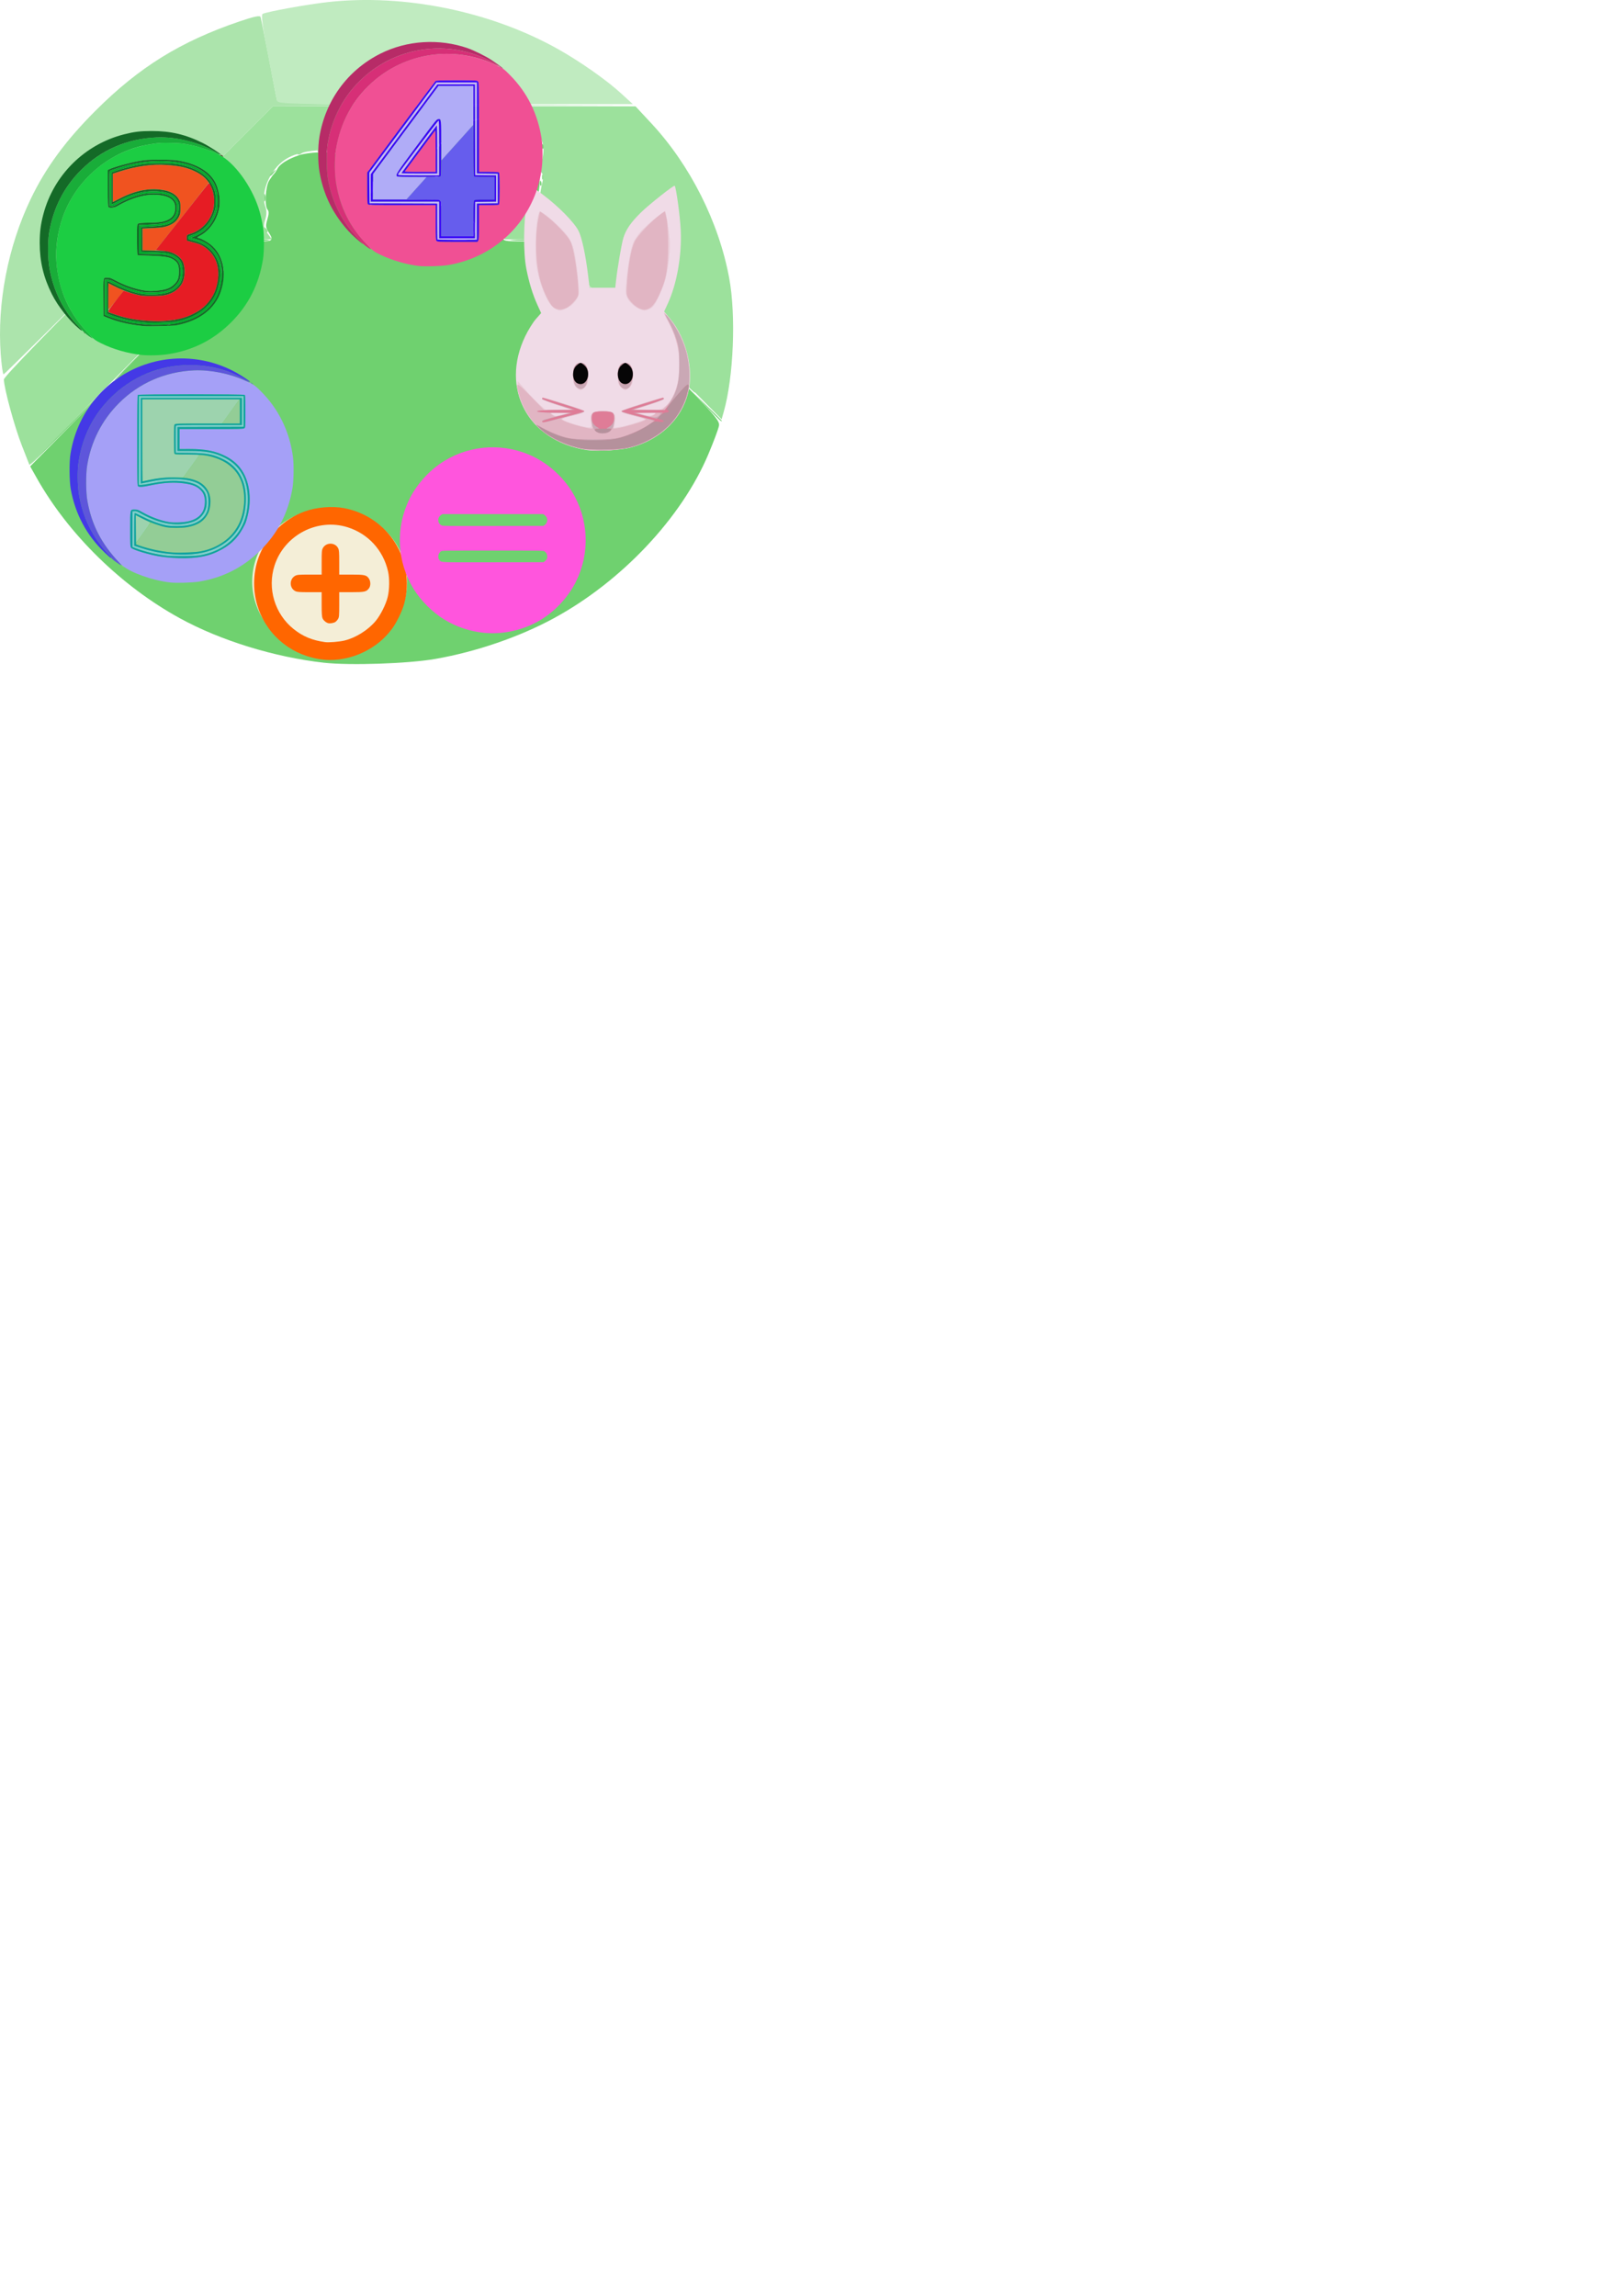 <?xml version="1.0" encoding="UTF-8" standalone="no"?>
<svg
   xmlns:dc="http://purl.org/dc/elements/1.1/"
   xmlns:cc="http://creativecommons.org/ns#"
   xmlns:rdf="http://www.w3.org/1999/02/22-rdf-syntax-ns#"
   xmlns:svg="http://www.w3.org/2000/svg"
   xmlns="http://www.w3.org/2000/svg"
   xmlns:sodipodi="http://sodipodi.sourceforge.net/DTD/sodipodi-0.dtd"
   xmlns:inkscape="http://www.inkscape.org/namespaces/inkscape"
   width="210mm"
   height="297mm"
   viewBox="0 0 210 297"
   version="1.1"
   id="svg8"
   inkscape:version="1.0.2-2 (e86c870879, 2021-01-15)"
   sodipodi:docname="a2.svg">
  <defs
     id="defs2">
    <pattern
       id="EMFhbasepattern"
       patternUnits="userSpaceOnUse"
       width="6"
       height="6"
       x="0"
       y="0" />
    <pattern
       id="EMFhbasepattern-7"
       patternUnits="userSpaceOnUse"
       width="6"
       height="6"
       x="0"
       y="0" />
    <pattern
       id="EMFhbasepattern-3"
       patternUnits="userSpaceOnUse"
       width="6"
       height="6"
       x="0"
       y="0" />
    <pattern
       id="EMFhbasepattern-8"
       patternUnits="userSpaceOnUse"
       width="6"
       height="6"
       x="0"
       y="0" />
    <pattern
       id="EMFhbasepattern-9"
       patternUnits="userSpaceOnUse"
       width="6"
       height="6"
       x="0"
       y="0" />
    <pattern
       id="EMFhbasepattern-30"
       patternUnits="userSpaceOnUse"
       width="6"
       height="6"
       x="0"
       y="0" />
    <pattern
       id="EMFhbasepattern-4"
       patternUnits="userSpaceOnUse"
       width="6"
       height="6"
       x="0"
       y="0" />
    <pattern
       id="EMFhbasepattern-1"
       patternUnits="userSpaceOnUse"
       width="6"
       height="6"
       x="0"
       y="0" />
    <pattern
       id="EMFhbasepattern-73"
       patternUnits="userSpaceOnUse"
       width="6"
       height="6"
       x="0"
       y="0" />
    <pattern
       id="EMFhbasepattern-8-4"
       patternUnits="userSpaceOnUse"
       width="6"
       height="6"
       x="0"
       y="0" />
    <pattern
       id="EMFhbasepattern-9-4"
       patternUnits="userSpaceOnUse"
       width="6"
       height="6"
       x="0"
       y="0" />
    <pattern
       id="EMFhbasepattern-0"
       patternUnits="userSpaceOnUse"
       width="6"
       height="6"
       x="0"
       y="0" />
    <pattern
       id="EMFhbasepattern-8-44"
       patternUnits="userSpaceOnUse"
       width="6"
       height="6"
       x="0"
       y="0" />
    <pattern
       id="EMFhbasepattern-9-9"
       patternUnits="userSpaceOnUse"
       width="6"
       height="6"
       x="0"
       y="0" />
    <pattern
       id="EMFhbasepattern-1-8"
       patternUnits="userSpaceOnUse"
       width="6"
       height="6"
       x="0"
       y="0" />
    <pattern
       id="EMFhbasepattern-45"
       patternUnits="userSpaceOnUse"
       width="6"
       height="6"
       x="0"
       y="0" />
    <pattern
       id="EMFhbasepattern-8-47"
       patternUnits="userSpaceOnUse"
       width="6"
       height="6"
       x="0"
       y="0" />
    <pattern
       id="EMFhbasepattern-9-0"
       patternUnits="userSpaceOnUse"
       width="6"
       height="6"
       x="0"
       y="0" />
    <pattern
       id="EMFhbasepattern-1-80"
       patternUnits="userSpaceOnUse"
       width="6"
       height="6"
       x="0"
       y="0" />
    <pattern
       id="EMFhbasepattern-3-0"
       patternUnits="userSpaceOnUse"
       width="6"
       height="6"
       x="0"
       y="0" />
  </defs>
  <sodipodi:namedview
     id="base"
     pagecolor="#ffffff"
     bordercolor="#666666"
     borderopacity="1.0"
     inkscape:pageopacity="0.0"
     inkscape:pageshadow="2"
     inkscape:zoom="0.98994949"
     inkscape:cx="407.95419"
     inkscape:cy="383.04576"
     inkscape:document-units="mm"
     inkscape:current-layer="layer4"
     inkscape:document-rotation="0"
     showgrid="false"
     inkscape:window-width="1920"
     inkscape:window-height="1017"
     inkscape:window-x="-8"
     inkscape:window-y="-8"
     inkscape:window-maximized="1" />
  <g
     inkscape:groupmode="layer"
     id="layer4"
     inkscape:label="Warstwa 3"
     style="display:inline">
    <g
       id="g978"
       transform="translate(-0.23,-0.255)" />
    <g
       id="g1191"
       transform="translate(-76.311,-75.561)">
      <path
         style="fill:#c0ebc0;stroke-width:0.265"
         d="m 112.14,88.461 c -0.081,-0.327 -0.598,-2.918 -1.149,-5.756 -0.702,-3.618 -0.914,-5.214 -0.709,-5.34 0.44,-0.27 5.772,-1.236 8.479,-1.537 9.884,-1.097 21.109,1.211 29.838,6.133 2.796,1.577 6.187,3.957 8.005,5.619 l 1.588,1.452 -22.952,0.012 -22.952,0.012 z"
         id="path1205" />
      <path
         style="fill:#ace4ac;stroke-width:0.265"
         d="m 76.408,121.416 c -0.493,-6.574 0.915,-13.908 3.852,-20.061 1.943,-4.07 4.547,-7.619 8.449,-11.512 5.628,-5.615 10.966,-8.918 18.62,-11.522 1.829,-0.622 2.624,-0.789 2.698,-0.565 0.058,0.175 0.533,2.58 1.057,5.346 0.524,2.765 1.014,5.236 1.09,5.49 0.13,0.434 1.528,0.466 23.21,0.531 l 23.072,0.069 -23.421,0.065 -23.421,0.065 -17.332,17.334 c -9.533,9.534 -17.411,17.334 -17.507,17.334 -0.096,0 -0.261,-1.158 -0.367,-2.573 z"
         id="path1203" />
      <path
         style="fill:#9ce19c;stroke-width:0.265"
         d="m 79.135,133.188 c -0.956,-2.437 -2.318,-7.453 -2.319,-8.538 -2.25e-4,-0.349 5.952,-6.481 17.4,-17.929 L 111.617,89.322 h 23.463 23.463 l 2.033,2.183 c 5.035,5.407 8.748,12.783 10.09,20.046 0.89,4.816 0.565,12.787 -0.704,17.261 l -0.28,0.986 -11.536,-11.637 -11.536,-11.637 h -2.493 -2.493 l -0.411,-0.985 c -0.499,-1.193 -0.239,-1.739 0.852,-1.793 0.428,-0.021 1.075,-0.205 1.439,-0.407 0.364,-0.203 0.721,-0.377 0.794,-0.388 0.873,-0.124 1.831,-1.475 1.99,-2.808 0.028,-0.235 0.133,-0.752 0.233,-1.15 0.109,-0.433 0.055,-0.876 -0.134,-1.104 -0.241,-0.29 -0.244,-0.62 -0.011,-1.395 0.583,-1.947 0.18,-3.317 -1.324,-4.501 -0.767,-0.604 -2.938,-1.216 -3.519,-0.993 -0.216,0.083 -0.462,0.04 -0.545,-0.095 -0.186,-0.3 -2.624,-0.137 -4.011,0.269 -1.585,0.464 -2.519,1.126 -3.487,2.474 -0.925,1.287 -0.944,1.402 -0.881,5.201 0.009,0.509 0.005,1.242 -0.009,1.628 -0.046,1.34 1.398,2.577 3.958,3.391 0.912,0.29 1.125,0.478 1.125,0.994 0,0.35 -0.123,0.867 -0.274,1.149 -0.26,0.486 -0.621,0.512 -7.013,0.512 -3.706,0 -6.739,-0.066 -6.739,-0.145 0,-0.08 0.187,-0.508 0.416,-0.951 0.229,-0.443 0.36,-0.862 0.291,-0.931 -0.069,-0.069 -0.011,-0.542 0.13,-1.052 0.181,-0.657 0.166,-1.035 -0.054,-1.3 -0.231,-0.278 -0.235,-0.587 -0.017,-1.212 0.639,-1.834 0.158,-3.53 -1.336,-4.704 -0.767,-0.604 -2.938,-1.216 -3.519,-0.993 -0.216,0.083 -0.462,0.04 -0.546,-0.096 -0.191,-0.31 -3.272,-0.087 -3.699,0.267 -0.174,0.144 -0.38,0.198 -0.459,0.12 -0.078,-0.078 -0.634,0.114 -1.234,0.427 -2.188,1.14 -3.689,4.304 -2.992,6.304 0.195,0.559 0.19,1.073 -0.015,1.741 -0.255,0.83 -0.219,1.046 0.292,1.737 l 0.583,0.789 -1.265,-0.003 -1.265,-0.003 -14.423,14.596 -14.423,14.596 z"
         id="path1201" />
      <path
         style="fill:#93de93;stroke-width:0.265"
         d="m 162.555,122.732 -3.569,-3.639 3.639,3.569 c 2.001,1.963 3.639,3.6 3.639,3.639 0,0.19 -0.393,-0.189 -3.709,-3.569 z m -60.867,-8.865 c 3.315,-3.38 3.709,-3.759 3.709,-3.569 0,0.038 -1.637,1.676 -3.639,3.639 l -3.639,3.569 z m 8.886,-8.589 c -0.144,-0.377 -0.113,-0.408 0.148,-0.148 0.181,0.18 0.262,0.393 0.181,0.475 -0.082,0.082 -0.229,-0.065 -0.329,-0.326 z m 13.897,-2.614 c 0.013,-0.308 0.075,-0.371 0.16,-0.16 0.076,0.191 0.067,0.419 -0.021,0.507 -0.088,0.088 -0.15,-0.068 -0.139,-0.347 z m 8.442,-1.043 c -0.184,-0.222 -0.283,-0.455 -0.221,-0.517 0.063,-0.063 0.259,0.119 0.437,0.403 0.384,0.615 0.256,0.683 -0.216,0.114 z m 13.523,-3.191 c 0.013,-0.308 0.075,-0.371 0.16,-0.16 0.076,0.191 0.067,0.419 -0.021,0.507 -0.088,0.088 -0.15,-0.068 -0.139,-0.347 z m -9.862,-7.172 c 0.191,-0.076 0.419,-0.067 0.507,0.021 0.088,0.088 -0.068,0.15 -0.347,0.139 -0.308,-0.013 -0.371,-0.075 -0.16,-0.16 z"
         id="path1199" />
      <path
         style="fill:#86d986;stroke-width:0.265"
         d="m 85.549,130.208 c 2.981,-2.984 5.48,-5.425 5.553,-5.425 0.073,0 -2.307,2.441 -5.288,5.425 -2.981,2.984 -5.48,5.425 -5.553,5.425 -0.073,0 2.307,-2.441 5.288,-5.425 z m 67.084,-17.4 -6.349,-6.417 6.417,6.349 c 5.963,5.9 6.537,6.486 6.349,6.486 -0.037,0 -2.925,-2.888 -6.417,-6.417 z m -45.516,-4.433 c 1.011,-1.019 1.898,-1.852 1.971,-1.852 0.073,0 -0.695,0.834 -1.706,1.852 -1.011,1.019 -1.898,1.852 -1.971,1.852 -0.073,0 0.695,-0.834 1.706,-1.852 z m 30.433,-4.234 c -0.09,-0.146 -0.037,-0.265 0.117,-0.265 0.154,0 0.28,0.119 0.28,0.265 0,0.146 -0.052,0.265 -0.117,0.265 -0.064,0 -0.19,-0.119 -0.28,-0.265 z m 5.619,-0.827 c 0.18,-0.181 0.393,-0.262 0.475,-0.181 0.082,0.082 -0.065,0.229 -0.326,0.329 -0.377,0.144 -0.408,0.113 -0.148,-0.148 z m -31.951,-5.095 c 0,-0.055 0.208,-0.263 0.463,-0.463 0.42,-0.329 0.429,-0.32 0.1,0.1 -0.346,0.441 -0.563,0.581 -0.563,0.363 z m 6.221,-3.073 c -0.093,-0.15 0.013,-0.194 0.249,-0.104 0.458,0.176 0.542,0.366 0.162,0.366 -0.137,0 -0.322,-0.118 -0.411,-0.262 z m 2.181,0.086 c 0.182,-0.073 0.48,-0.073 0.662,0 0.182,0.073 0.033,0.133 -0.331,0.133 -0.364,0 -0.513,-0.06 -0.331,-0.133 z m 13.563,-1.248 c 0,-0.055 0.208,-0.263 0.463,-0.463 0.42,-0.329 0.429,-0.32 0.1,0.1 -0.346,0.441 -0.563,0.581 -0.563,0.363 z m 11.346,-2.216 c -0.329,-0.42 -0.32,-0.429 0.1,-0.1 0.441,0.346 0.581,0.563 0.363,0.563 -0.055,0 -0.263,-0.208 -0.463,-0.463 z"
         id="path1197" />
      <path
         style="fill:#77d377;stroke-width:0.265"
         d="m 167.712,128.157 -1.845,-1.919 1.919,1.845 c 1.055,1.015 1.919,1.878 1.919,1.919 0,0.194 -0.278,-0.063 -1.992,-1.845 z m -73.033,-7.079 c 2.034,-2.038 3.757,-3.705 3.83,-3.705 0.073,0 -1.532,1.667 -3.566,3.705 -2.034,2.038 -3.757,3.705 -3.83,3.705 -0.073,0 1.532,-1.667 3.566,-3.705 z m 15.022,-14.48 c 0.402,-0.061 0.998,-0.059 1.323,0.004 0.325,0.063 -0.004,0.113 -0.731,0.111 -0.728,-0.002 -0.994,-0.053 -0.592,-0.114 z m 13.691,-0.009 c -1.9e-4,-0.109 2.054,-0.168 4.565,-0.131 8.543,0.127 9.342,0.219 2.382,0.274 -3.821,0.03 -6.947,-0.034 -6.947,-0.144 z m 19.262,0.003 c 0.769,-0.054 1.96,-0.053 2.646,0.001 0.686,0.054 0.057,0.098 -1.398,0.098 -1.456,-8e-4 -2.017,-0.045 -1.248,-0.099 z m -32.177,-5.494 c 0.005,-0.437 0.065,-0.583 0.132,-0.326 0.067,0.257 0.063,0.615 -0.01,0.794 -0.072,0.179 -0.127,-0.032 -0.122,-0.468 z m 13.594,-0.21 c 0.099,-0.261 0.247,-0.408 0.329,-0.326 0.082,0.082 1.7e-4,0.295 -0.181,0.475 -0.261,0.259 -0.292,0.229 -0.148,-0.148 z m 22.101,-1.665 c 0.013,-0.308 0.075,-0.371 0.16,-0.16 0.076,0.191 0.067,0.419 -0.021,0.507 -0.088,0.088 -0.15,-0.068 -0.139,-0.347 z m -21.7,-0.529 c 0.013,-0.308 0.075,-0.371 0.16,-0.16 0.076,0.191 0.067,0.419 -0.021,0.507 -0.088,0.088 -0.15,-0.068 -0.139,-0.347 z m 7.97,-1.83 c 0.005,-0.437 0.065,-0.583 0.132,-0.326 0.067,0.257 0.063,0.615 -0.01,0.794 -0.072,0.179 -0.127,-0.032 -0.122,-0.468 z m -11.299,-1.191 c -0.431,-0.185 -0.447,-0.231 -0.082,-0.246 0.246,-0.01 0.521,0.1 0.611,0.246 0.188,0.304 0.179,0.304 -0.529,0 z M 146.436,94.46 c 0.013,-0.308 0.075,-0.371 0.16,-0.16 0.076,0.191 0.067,0.419 -0.021,0.507 -0.088,0.088 -0.15,-0.068 -0.139,-0.347 z m -3.049,-2.997 c -0.082,-0.132 0.09,-0.178 0.381,-0.101 0.618,0.162 0.696,0.341 0.148,0.341 -0.21,0 -0.448,-0.108 -0.53,-0.24 z m -3.983,-0.551 c -0.093,-0.15 0.013,-0.194 0.249,-0.104 0.458,0.176 0.542,0.366 0.162,0.366 -0.137,0 -0.322,-0.118 -0.411,-0.262 z"
         id="path1195" />
      <path
         style="fill:#6fd16f;stroke-width:0.265"
         d="m 118.232,161.296 c -6.452,-0.728 -13.388,-2.869 -18.657,-5.759 -7.555,-4.144 -14.4,-10.848 -18.5,-18.12 l -0.859,-1.523 14.369,-14.554 14.369,-14.554 h 1.265 c 1.37,0 1.5,-0.191 0.828,-1.215 -0.363,-0.554 -0.386,-0.832 -0.139,-1.638 0.194,-0.631 0.208,-1.062 0.04,-1.229 -0.437,-0.437 -0.303,-3.012 0.199,-3.8 0.251,-0.395 0.531,-0.778 0.622,-0.851 0.091,-0.073 0.301,-0.391 0.468,-0.708 0.31,-0.589 1.406,-1.258 2.82,-1.722 1.082,-0.355 3.796,-0.498 3.974,-0.209 0.08,0.129 0.324,0.165 0.542,0.081 0.549,-0.211 2.758,0.426 3.528,1.018 1.014,0.778 1.41,1.783 1.234,3.128 -0.158,1.206 -0.183,1.898 -0.106,2.977 0.065,0.913 -0.242,2.758 -0.555,3.344 -0.155,0.289 -0.281,0.592 -0.281,0.675 0,0.082 3.082,0.15 6.848,0.15 7.628,0 7.378,0.06 7.633,-1.842 0.131,-0.973 0.09,-1.069 -0.449,-1.069 -0.858,0 -3.976,-1.55 -3.976,-1.976 0,-0.199 -0.131,-0.405 -0.291,-0.458 -0.376,-0.125 -0.521,-1.836 -0.19,-2.246 0.163,-0.202 0.152,-0.503 -0.03,-0.843 -0.356,-0.664 -0.371,-3.125 -0.022,-3.552 0.144,-0.176 0.65,-0.845 1.125,-1.488 0.698,-0.944 1.189,-1.285 2.559,-1.776 0.933,-0.334 1.788,-0.551 1.9,-0.482 0.113,0.07 0.283,-2.91e-4 0.379,-0.155 0.123,-0.199 0.274,-0.199 0.514,2.49e-4 0.187,0.155 0.528,0.21 0.758,0.122 0.23,-0.088 0.569,-0.067 0.754,0.047 0.185,0.114 0.774,0.176 1.309,0.137 0.535,-0.039 1.052,0.057 1.148,0.213 0.096,0.156 0.376,0.287 0.622,0.292 0.58,0.012 1.692,0.99 2.14,1.882 0.227,0.451 0.294,1.112 0.188,1.852 -0.091,0.633 -0.163,1.39 -0.161,1.681 0.013,1.808 -0.008,2.454 -0.097,3.043 -0.055,0.364 -0.13,0.691 -0.167,0.728 -0.037,0.036 -0.092,0.155 -0.123,0.265 -0.193,0.684 -0.51,1.125 -0.81,1.125 -0.191,0 -0.386,0.089 -0.435,0.198 -0.19,0.428 -1.898,1.125 -2.756,1.125 -0.855,0 -0.905,0.05 -0.905,0.914 0,0.503 0.138,1.217 0.307,1.588 0.298,0.655 0.38,0.674 2.876,0.674 h 2.569 l 11.441,11.543 c 10.873,10.97 11.433,11.583 11.283,12.335 -0.087,0.435 -0.706,2.09 -1.376,3.676 -3.473,8.227 -11.238,16.459 -20.015,21.216 -4.454,2.414 -10.008,4.32 -15.289,5.245 -3.494,0.613 -11.067,0.871 -14.423,0.493 z"
         id="path1193" />
    </g>
    <path
       style="fill:#f4eed7;fill-rule:evenodd;stroke:none;stroke-width:0.258"
       id="path1216"
       sodipodi:type="arc"
       sodipodi:cx="42.656609"
       sodipodi:cy="75.23407"
       sodipodi:rx="10.022607"
       sodipodi:ry="9.4880695"
       sodipodi:start="0"
       sodipodi:end="6.2686642"
       sodipodi:open="true"
       sodipodi:arc-type="arc"
       d="m 52.679,75.234 a 10.023,9.488 0 0 1 -9.986,9.488 10.023,9.488 0 0 1 -10.059,-9.419 10.023,9.488 0 0 1 9.913,-9.556 10.023,9.488 0 0 1 10.131,9.35" />
  </g>
  <g
     inkscape:groupmode="layer"
     id="layer2"
     inkscape:label="Warstwa 2">
    <path
       style="fill:#ff6600;stroke-width:0.081"
       d="m 41.861,85.337 c -3.929,-0.421 -7.145,-2.945 -8.445,-6.63 -0.728,-2.065 -0.717,-4.49 0.032,-6.568 0.982,-2.725 3.249,-4.992 5.973,-5.973 1.558,-0.561 3.587,-0.728 5.145,-0.422 5.704,1.118 9.225,6.731 7.74,12.336 -0.25,0.943 -1.015,2.518 -1.598,3.288 -0.981,1.297 -2.108,2.225 -3.603,2.968 -1.644,0.817 -3.556,1.182 -5.245,1.001 z m 2.69,-2.469 c 1.465,-0.347 3.072,-1.352 4.057,-2.534 0.632,-0.76 1.324,-2.14 1.56,-3.112 0.234,-0.964 0.251,-2.408 0.038,-3.325 -0.633,-2.736 -2.575,-4.851 -5.22,-5.685 -3.908,-1.233 -8.195,1.008 -9.463,4.945 -0.959,2.978 0.03,6.269 2.468,8.22 1.199,0.959 2.401,1.459 4.072,1.692 0.478,0.067 1.813,-0.041 2.487,-0.201 z m -2.08,-2.248 c -0.291,-0.077 -0.626,-0.368 -0.741,-0.644 -0.083,-0.198 -0.113,-0.682 -0.113,-1.818 v -1.548 l -1.565,-1.7e-4 c -1.328,-8e-5 -1.608,-0.022 -1.847,-0.142 -0.781,-0.394 -0.784,-1.566 -0.004,-1.983 0.248,-0.133 0.477,-0.151 1.85,-0.151 h 1.567 v -1.567 c 0,-1.373 0.019,-1.602 0.151,-1.85 0.417,-0.78 1.589,-0.777 1.983,0.004 0.121,0.239 0.142,0.519 0.142,1.847 l 1.6e-4,1.565 h 1.548 c 1.729,0 1.963,0.051 2.278,0.493 0.249,0.35 0.262,0.956 0.027,1.276 -0.334,0.456 -0.568,0.508 -2.287,0.508 l -1.565,1.7e-4 -3.1e-4,1.606 c -2.4e-4,1.448 -0.016,1.631 -0.159,1.866 -0.087,0.143 -0.243,0.314 -0.345,0.38 -0.216,0.139 -0.683,0.219 -0.919,0.157 z"
       id="path852-9" />
    <path
       style="fill:#ff55dd;stroke-width:0.047"
       d="M 62.653,81.868 C 60.841,81.695 59.028,81.091 57.488,80.147 55.94,79.197 54.448,77.706 53.499,76.157 51.336,72.629 51.148,68.218 53.004,64.512 c 0.976,-1.95 2.619,-3.739 4.485,-4.882 3.529,-2.163 7.939,-2.351 11.646,-0.495 1.95,0.976 3.739,2.619 4.882,4.485 2.163,3.529 2.351,7.939 0.495,11.646 -0.976,1.95 -2.619,3.739 -4.485,4.882 -2.184,1.339 -4.851,1.961 -7.374,1.721 z m 7.811,-9.234 c 0.073,-0.054 0.182,-0.17 0.243,-0.259 0.092,-0.134 0.107,-0.205 0.091,-0.431 -0.02,-0.288 -0.107,-0.448 -0.336,-0.619 -0.13,-0.097 -0.137,-0.097 -6.703,-0.097 -6.566,0 -6.574,9.4e-5 -6.703,0.097 -0.207,0.154 -0.309,0.323 -0.335,0.553 -0.031,0.277 0.005,0.413 0.161,0.598 0.247,0.294 -0.188,0.277 6.932,0.266 l 6.518,-0.01 z m 0.036,-4.737 c 0.442,-0.337 0.411,-0.966 -0.064,-1.285 l -0.159,-0.107 h -6.519 -6.519 l -0.159,0.107 c -0.238,0.16 -0.372,0.388 -0.372,0.63 0,0.354 0.134,0.577 0.447,0.74 0.126,0.066 0.814,0.073 6.654,0.062 l 6.514,-0.012 z"
       id="path846" />
    <g
       id="g140"
       transform="matrix(0.246,0,0,0.246,-0.703,13.435)">
      <path
         style="fill:#f05320;stroke-width:0.265"
         d="m 59.801,101.365 c 0,-3.887 0.061,-7.068 0.136,-7.068 0.075,0 0.792,0.37 1.594,0.823 0.802,0.452 2.584,1.33 3.961,1.95 l 2.503,1.127 -3.733,4.73 c -2.053,2.602 -3.897,4.904 -4.097,5.118 -0.31,0.33 -0.364,-0.668 -0.364,-6.68 z M 77.791,71.322 v -5.779 l 4.487,-0.169 c 2.468,-0.093 5.414,-0.357 6.548,-0.587 4.158,-0.842 6.857,-2.688 8.239,-5.638 0.626,-1.335 0.7,-1.805 0.697,-4.404 -0.004,-2.644 -0.069,-3.035 -0.717,-4.269 -1.309,-2.495 -3.908,-4.217 -7.483,-4.957 -7.267,-1.504 -14.763,-0.216 -23.081,3.968 l -4.299,2.162 v -7.463 -7.463 l 2.976,-0.968 c 9.09,-2.958 17.493,-4.169 25.243,-3.639 7.177,0.491 10.986,1.384 15.658,3.674 1.99,0.975 2.946,1.656 4.61,3.284 1.288,1.261 2.044,2.198 1.956,2.426 -0.079,0.205 -6.407,8.299 -14.063,17.986 L 84.64,77.101 H 81.215 77.791 Z"
         id="path154" />
      <path
         style="fill:#1ccd43;stroke-width:0.265"
         d="m 77.129,132.009 c -7.214,-0.799 -14.729,-2.968 -20.992,-6.058 -2.912,-1.437 -3.558,-1.886 -5.57,-3.874 -9.229,-9.119 -15.133,-20.215 -17.244,-32.409 -1.167,-6.744 -1.228,-12.278 -0.209,-19.049 3.225,-21.438 17.939,-39.328 38.424,-46.722 3.916,-1.413 7.236,-2.221 11.94,-2.904 3.443,-0.5 4.703,-0.557 9.524,-0.432 5.001,0.129 6.005,0.237 10.053,1.076 5.126,1.062 10.956,3.047 15.126,5.149 7.837,3.949 16.817,16.144 20.688,28.092 0.979,3.022 1.678,6.011 2.319,9.921 0.658,4.012 0.653,12.833 -0.009,16.932 -2.13,13.193 -7.557,23.962 -16.677,33.092 -9.255,9.265 -20.147,14.791 -33.088,16.786 -4.332,0.668 -10.351,0.836 -14.286,0.401 z m 18.524,-15.57 c 3.425,-0.647 5.392,-1.221 8.064,-2.35 9.774,-4.131 15.226,-11.077 16.573,-21.114 1.263,-9.411 -2.126,-16.755 -9.711,-21.042 -0.921,-0.52 -2.187,-1.083 -2.813,-1.251 -0.626,-0.168 -1.139,-0.374 -1.139,-0.459 0,-0.085 0.625,-0.466 1.389,-0.846 3.298,-1.641 6.515,-5.116 8.383,-9.054 2.43,-5.125 2.687,-10.645 0.767,-16.512 -2.308,-7.054 -9.268,-11.928 -19.793,-13.864 -2.598,-0.478 -4.103,-0.563 -10.191,-0.579 -6.315,-0.016 -7.557,0.053 -10.715,0.594 -5.328,0.914 -13.813,3.246 -16.204,4.454 l -0.728,0.367 v 9.597 c 0,7.111 0.082,9.679 0.317,9.914 0.597,0.597 3.139,0.378 4.445,-0.382 7.871,-4.585 15.445,-6.654 21.897,-5.979 3.39,0.354 5.558,1.096 6.99,2.39 1.349,1.219 1.802,2.36 1.802,4.538 0,3.576 -1.973,5.857 -5.989,6.924 -1.67,0.444 -3.171,0.581 -7.606,0.694 -4.924,0.126 -5.579,0.195 -6.019,0.635 -0.457,0.457 -0.493,1.026 -0.493,7.883 0,4.065 0.11,7.679 0.244,8.032 l 0.244,0.641 6.304,0.191 c 8.391,0.254 11.052,0.787 13.261,2.653 1.536,1.298 2.013,2.577 2.027,5.432 0.016,3.369 -0.41,4.722 -2.055,6.522 -2.2,2.407 -4.594,3.326 -9.899,3.799 -2.359,0.21 -3.829,0.208 -5.424,-0.006 -5.132,-0.692 -10.82,-2.615 -16.088,-5.438 -2.265,-1.214 -2.895,-1.437 -4.062,-1.437 -2.44,0 -2.294,-0.692 -2.214,10.45 l 0.07,9.789 2.51,1.004 c 5.382,2.153 11.433,3.534 18.655,4.256 2.644,0.264 15.156,-0.061 17.201,-0.448 z"
         id="path152" />
      <path
         style="fill:#e61c24;stroke-width:0.265"
         d="m 80.436,114.112 c -6.388,-0.383 -12.133,-1.528 -17.924,-3.571 -2.208,-0.779 -2.712,-1.054 -2.712,-1.482 0,-0.384 5.077,-7.131 8.095,-10.758 0.045,-0.054 0.95,0.214 2.012,0.595 1.062,0.381 3.24,1.017 4.841,1.414 2.647,0.656 3.364,0.722 7.937,0.727 5.782,0.007 7.945,-0.363 10.962,-1.872 2.136,-1.069 4.277,-3.232 5.208,-5.264 0.815,-1.778 1.26,-4.833 1.035,-7.11 -0.596,-6.049 -4.432,-8.948 -12.737,-9.625 L 84.742,76.968 98.348,59.772 c 7.483,-9.458 13.771,-17.424 13.974,-17.702 0.548,-0.752 1.014,-0.218 1.953,2.239 2.664,6.977 1.153,14.442 -3.97,19.607 -2.078,2.095 -4.758,3.718 -7.38,4.47 -1.744,0.5 -1.888,0.676 -1.798,2.208 l 0.079,1.345 1.852,0.476 c 4.237,1.09 5.451,1.559 7.378,2.848 5.534,3.702 8.054,9.832 7.07,17.206 -1.223,9.173 -6.439,15.543 -15.771,19.262 -3.275,1.305 -6.825,2.035 -11.641,2.394 -4.045,0.302 -4.413,0.301 -9.657,-0.014 z"
         id="path150" />
      <path
         style="fill:#19ad39;stroke-width:0.265"
         d="M 49.71,122.224 C 46.547,120.102 41.047,114.063 37.771,109.113 33.269,102.312 30.282,94.639 28.812,86.096 28,81.381 27.926,72.492 28.661,67.973 30.77,55.005 36.383,43.908 45.385,34.906 64.408,15.882 93.86,12.138 117.169,25.781 c 1.799,1.053 1.607,1.32 -0.263,0.367 -2.912,-1.485 -9.322,-3.573 -13.85,-4.511 -4.049,-0.839 -5.052,-0.947 -10.053,-1.076 -4.821,-0.125 -6.081,-0.068 -9.524,0.432 -2.183,0.317 -5.115,0.866 -6.517,1.221 -18.905,4.784 -34.509,18.958 -41.057,37.293 -2.743,7.682 -3.975,16.394 -3.367,23.811 1.23,15.01 6.815,27.245 17.44,38.213 0.996,1.028 1.737,1.868 1.647,1.868 -0.09,0 -0.951,-0.529 -1.914,-1.175 z"
         id="path148" />
      <path
         style="fill:#00ae2b;stroke-width:0.265"
         d="m 80.304,116.082 c -3.169,-0.253 -7.116,-0.721 -8.863,-1.05 -3.678,-0.695 -9.223,-2.327 -12.236,-3.601 l -1.257,-0.531 v -9.227 -9.227 h 1.41 c 1.191,0 1.837,0.222 4.167,1.435 3.902,2.031 7.573,3.449 11.518,4.447 3.227,0.817 3.648,0.861 7.906,0.832 4.89,-0.033 7.228,-0.456 9.835,-1.777 1.596,-0.809 3.644,-2.962 4.391,-4.616 0.852,-1.889 0.965,-6.001 0.223,-8.109 -0.665,-1.89 -1.447,-2.755 -3.456,-3.826 C 91.32,79.435 89.707,79.181 82.487,79.027 L 75.939,78.888 V 71.29 63.691 l 5.003,-0.174 c 5.798,-0.202 8.5,-0.645 10.79,-1.769 2.815,-1.382 4.105,-3.565 4.139,-7.003 0.017,-1.688 -0.095,-2.338 -0.554,-3.212 -1.171,-2.232 -3.711,-3.742 -7.264,-4.318 -2.148,-0.349 -6.743,-0.346 -8.939,0.005 -4.388,0.702 -10.246,2.956 -15.062,5.795 -1.086,0.64 -1.661,0.813 -2.5,0.752 l -1.09,-0.08 -0.07,-9.11 c -0.054,-7.11 0.004,-9.157 0.265,-9.326 0.184,-0.119 1.773,-0.688 3.532,-1.264 11.471,-3.759 21.834,-4.779 32.389,-3.187 7.758,1.17 13.765,4.202 17.271,8.716 1.508,1.942 1.801,2.515 2.715,5.307 0.662,2.024 0.738,2.633 0.754,6.085 0.021,4.497 -0.309,6.017 -2.099,9.657 -2.189,4.453 -5.855,7.648 -10.774,9.389 l -1.257,0.445 2.712,0.725 c 5.011,1.34 8.51,3.913 11.283,8.294 1.38,2.181 2.149,5 2.327,8.529 0.404,8.021 -2.065,14.633 -7.341,19.666 -5.042,4.81 -11.811,7.555 -20.62,8.362 -2.791,0.256 -8.678,0.312 -11.244,0.107 z m 14.551,-1.52 c 11.683,-2.021 19.969,-8.456 22.564,-17.527 1.906,-6.663 1.622,-11.817 -0.906,-16.466 -2.457,-4.518 -6.121,-7.205 -11.815,-8.665 -2.855,-0.732 -2.857,-0.733 -2.778,-1.504 0.07,-0.683 0.246,-0.823 1.534,-1.225 4.833,-1.507 8.756,-4.872 10.961,-9.404 1.637,-3.364 2.112,-5.771 1.928,-9.768 -0.128,-2.789 -0.263,-3.505 -1.059,-5.62 -2.483,-6.602 -8.856,-10.887 -18.709,-12.581 -4.838,-0.832 -14.224,-0.819 -19.313,0.026 -4.101,0.681 -10.536,2.303 -13.625,3.434 l -2.116,0.775 -0.07,8.361 c -0.063,7.56 -0.029,8.361 0.359,8.361 0.236,0 1.354,-0.52 2.485,-1.157 7.421,-4.173 14.169,-5.985 20.985,-5.635 6.086,0.312 9.285,1.786 10.965,5.049 0.594,1.153 0.691,1.67 0.677,3.595 -0.02,2.829 -0.7,4.737 -2.274,6.38 -2.225,2.322 -4.77,3.041 -12.293,3.471 l -5.357,0.306 v 6.521 6.521 l 5.887,0.167 c 7.885,0.223 10.17,0.706 12.916,2.728 1.277,0.94 1.751,1.498 2.286,2.692 1.303,2.904 1.038,8.746 -0.498,10.994 -2.505,3.667 -5.635,5.179 -11.948,5.772 -7.214,0.677 -13.913,-0.907 -22.69,-5.367 -1.687,-0.857 -3.266,-1.559 -3.509,-1.559 -0.405,0 -0.436,0.71 -0.372,8.516 l 0.07,8.516 1.587,0.622 c 5.363,2.102 11.596,3.46 19.049,4.152 2.553,0.237 12.818,-0.092 15.08,-0.483 z"
         id="path146" />
      <path
         style="fill:#146a27;stroke-width:0.265"
         d="m 44.7,118.459 c -5.418,-4.484 -11.297,-11.897 -14.504,-18.289 -4.459,-8.886 -6.459,-17.267 -6.451,-27.037 0.005,-5.74 0.505,-9.704 1.893,-14.992 C 31.064,37.456 47.378,21.29 68.134,16.027 c 5.359,-1.359 8.412,-1.728 14.419,-1.745 10.115,-0.028 18.068,1.847 27.118,6.396 3.249,1.633 9.607,5.764 9.317,6.054 -0.061,0.061 -0.813,-0.318 -1.671,-0.842 -9.125,-5.567 -21.356,-8.694 -32.219,-8.238 -15.353,0.645 -29.059,6.599 -39.712,17.253 -9.002,9.002 -14.614,20.099 -16.724,33.067 -0.735,4.519 -0.661,13.407 0.15,18.123 2.108,12.248 7.385,22.823 15.606,31.277 1.927,1.981 2.081,2.575 0.283,1.086 z m 33.752,-1.572 c -7.222,-0.722 -13.274,-2.103 -18.655,-4.256 l -2.51,-1.004 -0.07,-9.789 c -0.08,-11.142 -0.226,-10.45 2.214,-10.45 1.168,0 1.798,0.223 4.062,1.437 5.267,2.824 10.956,4.746 16.088,5.438 1.595,0.215 3.064,0.217 5.424,0.006 5.305,-0.473 7.699,-1.391 9.899,-3.799 1.645,-1.8 2.071,-3.153 2.055,-6.522 -0.014,-2.855 -0.491,-4.134 -2.027,-5.432 -2.209,-1.867 -4.87,-2.399 -13.261,-2.653 L 75.368,79.671 75.124,79.03 c -0.134,-0.353 -0.244,-3.967 -0.244,-8.032 0,-6.857 0.036,-7.426 0.493,-7.883 0.439,-0.439 1.094,-0.508 6.019,-0.635 4.436,-0.114 5.936,-0.251 7.606,-0.694 4.016,-1.067 5.989,-3.348 5.989,-6.924 0,-2.178 -0.453,-3.32 -1.802,-4.538 -1.433,-1.294 -3.601,-2.036 -6.99,-2.39 -6.452,-0.675 -14.026,1.394 -21.897,5.979 -1.306,0.761 -3.848,0.979 -4.445,0.382 -0.235,-0.235 -0.317,-2.803 -0.317,-9.914 v -9.597 l 0.728,-0.367 c 2.392,-1.208 10.876,-3.54 16.204,-4.454 3.158,-0.542 4.399,-0.61 10.715,-0.594 6.088,0.015 7.593,0.101 10.191,0.579 10.526,1.936 17.485,6.81 19.793,13.864 1.92,5.866 1.663,11.386 -0.767,16.512 -1.868,3.938 -5.085,7.413 -8.383,9.054 -0.764,0.38 -1.389,0.761 -1.389,0.846 0,0.085 0.512,0.292 1.139,0.459 1.424,0.381 4.066,1.862 5.841,3.274 6.644,5.287 8.708,14.747 5.391,24.717 -3.047,9.157 -11.39,15.506 -23.346,17.766 -2.045,0.387 -14.557,0.713 -17.201,0.448 z m 13.096,-0.911 c 11.307,-1.036 19.799,-5.551 24.412,-12.982 4.308,-6.939 4.872,-17.807 1.223,-23.574 -2.772,-4.381 -6.272,-6.953 -11.283,-8.294 l -2.712,-0.725 1.257,-0.445 c 4.919,-1.742 8.584,-4.936 10.774,-9.389 1.789,-3.639 2.12,-5.159 2.099,-9.657 -0.016,-3.452 -0.092,-4.061 -0.754,-6.085 -0.914,-2.792 -1.207,-3.365 -2.715,-5.307 -3.506,-4.514 -9.512,-7.546 -17.271,-8.716 -10.555,-1.592 -20.917,-0.573 -32.389,3.187 -1.759,0.576 -3.348,1.145 -3.532,1.264 -0.261,0.169 -0.319,2.215 -0.265,9.326 l 0.07,9.11 1.09,0.08 c 0.839,0.061 1.414,-0.111 2.5,-0.752 4.816,-2.84 10.674,-5.094 15.062,-5.795 2.196,-0.351 6.79,-0.354 8.939,-0.005 3.553,0.577 6.093,2.086 7.264,4.318 0.459,0.874 0.571,1.524 0.554,3.212 -0.034,3.439 -1.324,5.621 -4.139,7.003 -2.289,1.124 -4.992,1.567 -10.79,1.769 l -5.003,0.174 v 7.598 7.598 l 6.548,0.139 c 7.22,0.153 8.833,0.408 11.455,1.805 2.009,1.071 2.791,1.936 3.456,3.826 0.742,2.108 0.629,6.221 -0.223,8.109 -0.746,1.654 -2.794,3.807 -4.391,4.616 -2.607,1.321 -4.945,1.743 -9.835,1.777 -4.258,0.029 -4.679,-0.015 -7.906,-0.832 -3.945,-0.999 -7.616,-2.417 -11.518,-4.447 -2.33,-1.213 -2.975,-1.435 -4.167,-1.435 h -1.41 v 9.227 9.227 l 1.257,0.531 c 3.013,1.274 8.558,2.906 12.236,3.601 1.747,0.33 5.694,0.798 8.863,1.05 2.566,0.205 8.453,0.148 11.244,-0.107 z m -11.773,-0.93 c -7.453,-0.692 -13.685,-2.05 -19.049,-4.152 l -1.587,-0.622 -0.07,-8.516 c -0.064,-7.806 -0.033,-8.516 0.372,-8.516 0.243,0 1.822,0.701 3.509,1.559 8.778,4.46 15.476,6.045 22.69,5.367 6.313,-0.593 9.443,-2.105 11.948,-5.772 1.536,-2.248 1.8,-8.09 0.498,-10.994 -0.536,-1.194 -1.009,-1.752 -2.286,-2.692 -2.746,-2.022 -5.032,-2.504 -12.916,-2.728 L 76.997,77.812 V 71.291 64.77 l 5.357,-0.306 c 7.523,-0.43 10.067,-1.149 12.293,-3.471 1.574,-1.643 2.254,-3.551 2.274,-6.38 0.013,-1.926 -0.084,-2.442 -0.677,-3.595 -1.68,-3.263 -4.879,-4.736 -10.965,-5.049 -6.816,-0.35 -13.564,1.462 -20.985,5.635 -1.131,0.636 -2.249,1.157 -2.485,1.157 -0.387,0 -0.422,-0.802 -0.359,-8.361 l 0.07,-8.361 2.116,-0.775 c 3.089,-1.131 9.524,-2.753 13.625,-3.434 5.089,-0.845 14.475,-0.857 19.313,-0.026 9.854,1.694 16.226,5.979 18.709,12.581 0.795,2.115 0.93,2.831 1.059,5.62 0.184,3.996 -0.291,6.404 -1.928,9.768 -2.206,4.532 -6.128,7.897 -10.961,9.404 -1.288,0.402 -1.464,0.542 -1.534,1.225 -0.079,0.771 -0.077,0.772 2.778,1.504 5.694,1.46 9.358,4.147 11.815,8.665 2.529,4.649 2.812,9.803 0.906,16.466 -2.595,9.071 -10.88,15.506 -22.564,17.527 -2.262,0.391 -12.527,0.72 -15.08,0.483 z m 10.318,-0.92 c 6.942,-0.518 11.702,-1.911 16.715,-4.893 4.503,-2.679 8.09,-7.157 9.612,-12.001 2.956,-9.41 0.764,-17.454 -5.985,-21.969 -1.927,-1.289 -3.141,-1.758 -7.378,-2.848 l -1.852,-0.476 -0.079,-1.345 c -0.089,-1.532 0.054,-1.708 1.798,-2.208 2.622,-0.752 5.301,-2.375 7.38,-4.47 4.07,-4.103 5.845,-9.428 5.074,-15.22 -0.788,-5.92 -3.944,-10.248 -9.463,-12.974 -4.464,-2.205 -8.402,-3.121 -15.515,-3.607 -7.749,-0.53 -16.152,0.681 -25.243,3.639 l -2.976,0.968 v 7.463 7.463 l 4.299,-2.162 c 8.318,-4.184 15.814,-5.472 23.081,-3.968 3.575,0.74 6.174,2.462 7.483,4.957 0.648,1.235 0.713,1.626 0.717,4.269 0.004,2.6 -0.071,3.07 -0.697,4.404 -1.383,2.949 -4.082,4.796 -8.239,5.638 -1.134,0.23 -4.08,0.494 -6.548,0.587 l -4.487,0.169 v 5.745 5.745 l 6.019,0.143 c 4.179,0.1 6.525,0.271 7.675,0.56 3.762,0.947 6.706,3.154 7.68,5.756 1.127,3.013 0.992,7.567 -0.309,10.407 -0.931,2.032 -3.071,4.195 -5.208,5.264 -3.015,1.509 -5.18,1.878 -10.962,1.873 -4.777,-0.004 -5.195,-0.047 -8.409,-0.856 -3.767,-0.949 -8.052,-2.611 -11.801,-4.579 -1.367,-0.717 -2.528,-1.304 -2.579,-1.304 -0.052,0 -0.094,3.44 -0.094,7.644 v 7.644 l 2.712,0.957 c 5.791,2.043 11.536,3.188 17.924,3.571 5.243,0.315 5.612,0.315 9.657,0.014 z"
         id="path144" />
      <path
         style="fill:#482d18;stroke-width:0.265"
         d="m 47.068,120.29 c -0.329,-0.42 -0.32,-0.429 0.1,-0.1 0.255,0.2 0.463,0.408 0.463,0.463 0,0.218 -0.217,0.078 -0.563,-0.363 z M 119.327,27.363 c -0.736,-0.403 -0.812,-0.509 -0.372,-0.518 0.305,-0.006 0.77,0.227 1.033,0.518 0.584,0.645 0.517,0.645 -0.661,0 z"
         id="path142" />
    </g>
    <g
       id="g198"
       transform="matrix(0.246,0,0,0.246,-2.516,39.245)">
      <path
         style="fill:#a5a0f7;stroke-width:0.265"
         d="m 99.75,146.778 c -9.27,-1.056 -20.756,-5.12 -25.143,-8.896 -1.022,-0.879 -3.104,-3.059 -4.626,-4.844 C 62.57,124.353 58.222,115.17 56.197,103.931 55.391,99.455 55.32,90.045 56.058,85.411 58.076,72.729 63.793,61.473 72.778,52.487 83.344,41.922 96.97,35.965 112.21,35.247 c 9.195,-0.433 19.783,1.861 28.755,6.23 3.05,1.485 3.416,1.751 6.281,4.567 9.38,9.218 15.326,21.308 17.073,34.713 0.544,4.171 0.403,12.634 -0.275,16.56 -2.205,12.768 -7.632,23.379 -16.504,32.266 -9.065,9.081 -19.851,14.638 -32.446,16.717 -3.649,0.602 -11.975,0.862 -15.345,0.478 z m 13.096,-13.075 c 4.904,-0.525 8.252,-1.425 11.898,-3.199 4.688,-2.281 7.382,-4.316 10.215,-7.717 1.502,-1.803 3.894,-5.801 4.553,-7.612 0.706,-1.937 1.611,-6.051 1.902,-8.646 0.678,-6.037 -0.672,-13.374 -3.227,-17.546 -2.433,-3.971 -5.153,-6.508 -9.194,-8.576 -5.348,-2.736 -10.738,-3.813 -18.991,-3.796 l -5.357,0.011 v -5.262 -5.262 h 16.741 c 14.724,0 16.812,-0.05 17.329,-0.412 0.587,-0.411 0.588,-0.432 0.588,-8.81 0,-6.179 -0.084,-8.482 -0.317,-8.716 -0.461,-0.461 -55.785,-0.461 -56.246,0 -0.242,0.242 -0.317,5.948 -0.317,24.066 0,23.209 0.012,23.755 0.512,24.022 0.836,0.448 2.362,0.32 6.391,-0.534 5.811,-1.232 10.905,-1.666 15.301,-1.303 4.171,0.344 6.448,0.844 8.496,1.863 3.797,1.89 5.459,5.312 4.764,9.815 -0.912,5.913 -4.951,8.666 -13.394,9.13 -3.632,0.2 -6.3,-0.168 -10.235,-1.411 -3.456,-1.092 -6.318,-2.344 -9.409,-4.117 -1.943,-1.114 -2.387,-1.264 -3.755,-1.264 -2.471,0 -2.375,-0.417 -2.375,10.348 0,8.344 0.042,9.222 0.463,9.734 0.947,1.151 10.016,3.851 15.675,4.668 6.292,0.908 12.676,1.094 17.99,0.525 z"
         id="path212" />
      <path
         style="fill:#9dd3ae;stroke-width:0.265"
         d="m 81.627,118.637 v -7.252 l 3.818,1.895 c 2.1,1.042 3.826,1.98 3.836,2.084 0.021,0.214 -7.367,10.526 -7.542,10.526 -0.062,0 -0.112,-3.263 -0.112,-7.252 z M 85.066,72.051 V 50.489 h 25.562 25.562 l -0.642,0.86 c -0.353,0.473 -2.414,3.33 -4.581,6.349 l -3.938,5.49 h -12.232 c -10.767,0 -12.281,0.05 -12.647,0.416 -0.358,0.358 -0.416,1.438 -0.416,7.786 0,6.454 0.053,7.423 0.43,7.8 0.379,0.379 1.032,0.411 5.49,0.271 2.783,-0.088 5.602,-0.065 6.265,0.051 l 1.206,0.211 -4.275,5.922 -4.275,5.922 -4.339,-0.044 c -4.79,-0.049 -9.135,0.399 -13.932,1.437 -1.659,0.359 -3.066,0.652 -3.127,0.652 -0.061,0 -0.111,-9.703 -0.111,-21.562 z"
         id="path210" />
      <path
         style="fill:#80cecf;stroke-width:0.265"
         d="m 98.427,132.748 c -5.282,-0.537 -11.931,-2.092 -16.574,-3.876 l -1.945,-0.747 v -9.385 -9.385 l 1.095,-0.08 c 0.917,-0.067 1.513,0.156 3.674,1.373 7.382,4.159 15.005,6.135 21.03,5.453 6.186,-0.701 9.212,-2.105 11.403,-5.291 1.39,-2.021 1.919,-4.131 1.768,-7.055 -0.159,-3.098 -0.846,-4.665 -2.864,-6.533 -2.595,-2.403 -6.344,-3.522 -12.717,-3.796 -4.243,-0.182 -8.043,0.173 -13.538,1.264 -2.149,0.427 -4.5,0.776 -5.227,0.776 H 83.212 l 0.068,-23.348 0.068,-23.348 h 27.515 27.515 v 8.069 8.069 l -17.395,0.068 -17.395,0.068 1.4e-4,6.281 1.4e-4,6.281 6.283,0.006 c 8.833,0.008 13.108,0.819 18.453,3.501 6.807,3.415 10.59,8.774 11.926,16.891 0.618,3.756 0.401,9.033 -0.538,13.07 -1.897,8.153 -7.299,14.813 -14.959,18.439 -5.777,2.735 -8.703,3.305 -17.461,3.404 -3.565,0.04 -7.553,-0.036 -8.863,-0.169 z m 15.137,-1.06 c 7.781,-0.914 15.369,-4.792 19.754,-10.097 3.948,-4.776 5.905,-10.21 6.173,-17.137 0.177,-4.579 -0.287,-7.872 -1.599,-11.358 -1.764,-4.689 -5.195,-8.54 -9.609,-10.788 -5.698,-2.902 -9.118,-3.576 -18.612,-3.666 l -7.011,-0.067 -0.071,-6.934 c -0.05,-4.893 0.018,-7.04 0.231,-7.297 0.25,-0.301 3.238,-0.363 17.466,-0.363 h 17.164 V 56.839 49.695 H 110.861 84.273 v 22.522 22.522 l 0.86,-0.16 c 0.473,-0.088 2.584,-0.518 4.691,-0.955 9.778,-2.029 19.634,-1.585 24.695,1.113 1.969,1.049 4.125,3.409 4.815,5.269 0.694,1.873 0.722,6.545 0.052,8.685 -1.349,4.307 -5.024,7.058 -10.787,8.072 -2.588,0.455 -7.814,0.513 -10.304,0.114 -3.316,-0.531 -8.354,-2.326 -12.631,-4.499 -2.274,-1.155 -4.291,-2.1 -4.482,-2.1 -0.28,0 -0.348,1.67 -0.348,8.584 v 8.584 l 3.241,1.053 c 9.946,3.23 19.931,4.309 29.49,3.186 z"
         id="path208" />
      <path
         style="fill:#93cd96;stroke-width:0.265"
         d="m 74.749,138.324 c -0.364,-0.285 -0.531,-0.52 -0.372,-0.523 0.159,-0.003 0.505,0.232 0.769,0.523 0.603,0.667 0.455,0.667 -0.397,0 z m 26.456,-7.313 c -3.349,-0.203 -9.334,-1.198 -12.516,-2.08 -4.793,-1.329 -6.929,-2.11 -6.929,-2.537 0,-0.205 1.726,-2.785 3.836,-5.733 2.633,-3.679 3.961,-5.324 4.233,-5.242 0.218,0.065 1.9,0.594 3.737,1.175 3.985,1.26 7.751,1.768 11.278,1.52 8.047,-0.566 12.409,-2.834 14.815,-7.701 1.043,-2.11 1.526,-5.659 1.124,-8.254 -0.92,-5.943 -5.431,-9.392 -13.674,-10.456 -0.508,-0.066 -0.078,-0.769 3.519,-5.763 2.253,-3.128 4.257,-5.85 4.452,-6.047 0.299,-0.302 0.788,-0.287 3.095,0.096 10.441,1.736 17.238,7.092 19.534,15.395 1.856,6.709 0.989,15.288 -2.142,21.2 -1.844,3.481 -4.312,6.331 -7.392,8.533 -5.88,4.204 -11.149,5.754 -20.091,5.909 -2.837,0.049 -5.933,0.042 -6.879,-0.015 z m 26.098,-68.153 c 0.523,-0.857 8.877,-12.368 8.976,-12.368 0.062,0 0.113,2.857 0.113,6.349 v 6.349 h -4.645 c -3.648,0 -4.602,-0.071 -4.444,-0.331 z m 14.38,-21.099 c -0.238,-0.154 -0.271,-0.258 -0.082,-0.261 0.173,-0.002 0.389,0.115 0.479,0.261 0.203,0.328 0.111,0.328 -0.397,0 z"
         id="path206" />
      <path
         style="fill:#5e56db;stroke-width:0.265"
         d="m 72.713,137.023 c -2.163,-1.423 -4.049,-2.954 -4.049,-3.286 0,-0.185 -0.429,-0.747 -0.953,-1.248 -1.77,-1.693 -4.767,-5.393 -6.63,-8.187 -4.856,-7.283 -7.682,-14.43 -9.258,-23.414 -0.893,-5.088 -0.999,-12.744 -0.245,-17.593 2.069,-13.305 7.677,-24.499 16.85,-33.635 6.038,-6.014 13.212,-10.66 20.825,-13.488 14.767,-5.485 30.91,-4.975 45.155,1.424 2.46,1.105 7.071,3.661 6.904,3.827 -0.073,0.073 -0.941,-0.25 -1.931,-0.716 -7.801,-3.677 -18.669,-5.861 -27.171,-5.461 -15.241,0.717 -28.866,6.674 -39.432,17.24 -8.986,8.986 -14.702,20.242 -16.721,32.924 -0.737,4.634 -0.666,14.044 0.14,18.519 2.256,12.524 7.269,22.29 16.531,32.203 1.691,1.81 1.687,2.01 -0.016,0.889 z M 142.477,41.999 c -0.57,-0.466 -0.581,-0.502 -0.081,-0.257 0.319,0.156 0.654,0.402 0.743,0.547 0.239,0.386 0.078,0.316 -0.662,-0.29 z"
         id="path204" />
      <path
         style="fill:#4439e6;stroke-width:0.265"
         d="M 65.402,131.162 C 55.877,122.136 49.821,110.856 47.444,97.714 46.664,93.405 46.59,83.31 47.307,79.062 49.323,67.107 54.31,56.746 62.21,48.095 76.564,32.377 98.346,25.659 119.198,30.52 c 5.469,1.275 10.888,3.403 15.808,6.207 2.985,1.701 7.064,4.468 6.871,4.661 -0.062,0.062 -1.253,-0.532 -2.647,-1.322 -9.153,-5.184 -18.708,-7.663 -29.427,-7.636 -15.639,0.039 -30.206,6.105 -41.375,17.23 -9.173,9.136 -14.78,20.329 -16.85,33.635 -0.754,4.85 -0.648,12.505 0.245,17.593 1.576,8.984 4.402,16.131 9.258,23.414 1.863,2.794 4.859,6.494 6.63,8.187 0.935,0.894 1.176,1.337 0.728,1.337 -0.124,0 -1.49,-1.199 -3.037,-2.664 z"
         id="path202" />
      <path
         style="fill:#0ea1a1;stroke-width:0.265"
         d="m 100.808,133.815 c -1.601,-0.109 -4.279,-0.396 -5.953,-0.637 -5.659,-0.817 -14.729,-3.517 -15.675,-4.668 -0.421,-0.512 -0.463,-1.39 -0.463,-9.734 0,-10.764 -0.096,-10.348 2.375,-10.348 1.368,0 1.812,0.149 3.755,1.264 4.586,2.63 10.349,4.759 14.547,5.372 2.533,0.37 7.17,0.182 9.823,-0.399 3.728,-0.817 6.512,-2.781 7.838,-5.533 0.794,-1.648 1.187,-4.657 0.855,-6.546 -0.362,-2.056 -0.923,-3.183 -2.239,-4.499 -2.193,-2.193 -5.202,-3.194 -11.046,-3.677 -4.397,-0.363 -9.49,0.071 -15.301,1.303 -4.029,0.854 -5.555,0.982 -6.391,0.534 -0.5,-0.268 -0.512,-0.814 -0.512,-24.022 0,-18.118 0.075,-23.824 0.317,-24.066 0.461,-0.461 55.785,-0.461 56.246,0 0.234,0.234 0.317,2.536 0.317,8.716 0,8.378 -0.001,8.399 -0.588,8.81 -0.517,0.362 -2.605,0.412 -17.329,0.412 h -16.741 v 5.262 5.262 l 5.357,-0.011 c 8.253,-0.017 13.643,1.061 18.991,3.796 6.072,3.106 9.833,7.854 11.617,14.668 1.311,5.007 1.251,11.314 -0.161,16.792 -0.853,3.311 -0.997,3.679 -2.554,6.544 -2.956,5.44 -6.862,9.032 -13.152,12.092 -6.145,2.99 -13.571,4.017 -23.935,3.311 z m 15.776,-1.542 c 12.01,-2.436 20.59,-10.3 23.125,-21.199 1.732,-7.447 0.886,-15.922 -2.126,-21.297 -2.117,-3.777 -5.118,-6.585 -9.261,-8.663 -5.345,-2.682 -9.62,-3.493 -18.453,-3.501 l -6.283,-0.006 -1.4e-4,-6.281 -1.4e-4,-6.281 17.395,-0.068 17.395,-0.068 v -8.069 -8.069 h -27.515 -27.515 l -0.068,23.348 -0.068,23.348 h 1.32 c 0.726,0 3.078,-0.349 5.227,-0.776 9.518,-1.89 17.598,-1.736 23.031,0.439 2.215,0.887 4.53,3.003 5.359,4.898 0.832,1.903 1.018,5.441 0.405,7.697 -0.854,3.138 -3.412,5.911 -6.481,7.024 -7.994,2.898 -17.502,1.475 -27.396,-4.098 -2.161,-1.218 -2.757,-1.44 -3.674,-1.373 l -1.095,0.08 v 9.385 9.385 l 1.945,0.747 c 4.643,1.783 11.292,3.338 16.574,3.876 1.31,0.133 5.298,0.209 8.863,0.169 5.388,-0.061 6.956,-0.169 9.295,-0.644 z m -14.586,-0.311 c -6.832,-0.471 -11.488,-1.37 -17.924,-3.461 l -3.241,-1.053 v -8.584 c 0,-6.915 0.068,-8.584 0.348,-8.584 0.191,0 2.208,0.945 4.482,2.1 4.278,2.173 9.316,3.967 12.631,4.499 2.49,0.399 7.716,0.341 10.304,-0.114 5.763,-1.014 9.438,-3.765 10.787,-8.072 0.67,-2.141 0.642,-6.813 -0.052,-8.685 -0.69,-1.86 -2.846,-4.22 -4.815,-5.269 -5.061,-2.697 -14.917,-3.141 -24.695,-1.113 -2.107,0.437 -4.218,0.867 -4.691,0.955 l -0.86,0.16 V 72.218 49.695 h 26.589 26.589 v 7.143 7.143 h -17.164 c -14.227,0 -17.216,0.062 -17.466,0.363 -0.213,0.256 -0.281,2.403 -0.231,7.297 l 0.071,6.934 7.011,0.067 c 9.494,0.091 12.914,0.764 18.612,3.666 4.414,2.248 7.844,6.099 9.609,10.788 1.312,3.486 1.775,6.779 1.599,11.358 -0.438,11.327 -5.625,19.373 -15.627,24.239 -5.705,2.776 -13.064,3.876 -21.865,3.268 z m 13.871,-1.56 c 4.852,-0.986 8.458,-2.535 12.305,-5.285 3.08,-2.202 5.549,-5.052 7.392,-8.533 3.131,-5.912 3.998,-14.491 2.142,-21.2 -1.852,-6.696 -6.767,-11.6 -14.149,-14.119 -4.041,-1.379 -7.109,-1.756 -14.494,-1.782 -5.758,-0.021 -6.861,-0.086 -7.073,-0.421 -0.142,-0.225 -0.253,-3.566 -0.255,-7.72 -0.003,-6.308 0.054,-7.38 0.412,-7.738 0.369,-0.369 2.306,-0.416 17.329,-0.416 h 16.913 v -6.349 -6.349 H 110.729 85.066 v 21.562 c 0,11.859 0.05,21.562 0.111,21.562 0.061,0 1.479,-0.296 3.15,-0.657 5.33,-1.152 9.545,-1.542 14.861,-1.373 5.274,0.167 7.667,0.576 10.67,1.822 3.762,1.561 6.309,4.781 6.924,8.755 0.402,2.595 -0.082,6.144 -1.124,8.254 -2.001,4.05 -5.362,6.268 -11.065,7.304 -2.41,0.438 -8.803,0.448 -10.961,0.017 -3.315,-0.662 -8.528,-2.551 -12.24,-4.437 l -3.774,-1.917 0.07,7.693 0.07,7.693 1.852,0.635 c 5.431,1.862 12.413,3.295 17.593,3.609 4.172,0.253 12.029,-0.072 14.665,-0.608 z"
         id="path200" />
    </g>
  </g>
  <g
     inkscape:label="Warstwa 1"
     inkscape:groupmode="layer"
     id="layer1">
    <g
       id="g1291"
       transform="matrix(0.607,0,0,0.607,-4.239,-19.061)">
      <path
         style="fill:#f0dbe7;stroke-width:0.265"
         d="m 131.925,127.298 c -12.428,-2.001 -18.362,-13.089 -12.978,-24.249 0.632,-1.311 1.653,-2.955 2.268,-3.653 l 1.119,-1.27 -0.807,-1.775 c -1.001,-2.201 -1.753,-4.655 -2.351,-7.667 -0.678,-3.418 -0.61,-10.308 0.144,-14.478 0.314,-1.737 0.606,-3.194 0.648,-3.236 0.043,-0.043 1.322,0.857 2.843,2 3.269,2.456 6.583,5.832 7.501,7.644 0.704,1.39 1.518,5.183 2.03,9.46 l 0.317,2.648 h 2.736 2.736 l 0.164,-1.456 c 0.322,-2.867 1.172,-7.835 1.565,-9.147 0.535,-1.788 1.607,-3.337 3.774,-5.457 1.731,-1.693 6.986,-5.852 7.166,-5.671 0.311,0.311 1.15,6.442 1.289,9.419 0.255,5.461 -0.818,11.522 -2.792,15.775 l -0.747,1.609 1.301,1.568 c 3.482,4.196 5.068,10.847 3.787,15.876 -1.4,5.499 -5.862,9.757 -12.05,11.501 -2.204,0.621 -7.406,0.921 -9.663,0.558 z"
         id="path1305" />
      <path
         style="fill:#e9cbd7;stroke-width:0.265"
         d="m 132.115,127.275 c -5.765,-0.81 -10.726,-3.92 -13.092,-8.207 -1.109,-2.009 -1.856,-4.408 -1.737,-5.582 l 0.083,-0.827 1.779,2.019 c 0.978,1.111 2.326,2.493 2.995,3.072 l 1.216,1.052 2.83,-0.015 2.83,-0.015 -3.162,-0.998 c -1.739,-0.549 -3.208,-1.138 -3.266,-1.309 -0.164,-0.491 0.339,-0.387 4.706,0.975 2.623,0.818 4.104,1.408 4.104,1.635 0,0.222 -0.743,0.538 -1.986,0.844 -2.881,0.709 -2.894,0.716 -2.09,1.142 0.876,0.464 4.404,1.447 5.191,1.447 0.551,0 0.584,-0.087 0.438,-1.152 -0.092,-0.674 -0.032,-1.388 0.147,-1.721 0.272,-0.509 0.527,-0.569 2.404,-0.569 1.877,0 2.132,0.06 2.404,0.569 0.182,0.339 0.239,1.049 0.142,1.757 l -0.163,1.188 1.139,-0.156 c 1.414,-0.194 5.58,-1.493 5.391,-1.682 -0.076,-0.076 -1.189,-0.403 -2.474,-0.726 -1.485,-0.373 -2.336,-0.716 -2.336,-0.942 0,-0.227 1.483,-0.818 4.104,-1.635 4.367,-1.362 4.87,-1.466 4.706,-0.975 -0.057,0.171 -1.527,0.76 -3.266,1.309 l -3.162,0.998 2.918,0.015 c 2.899,0.015 2.925,0.009 3.942,-0.829 3.677,-3.031 3.951,-12.251 0.536,-18.041 -1.247,-2.114 -1.139,-2.342 0.313,-0.665 2.564,2.96 4.343,7.964 4.334,12.19 -0.015,7.284 -5.023,13.371 -12.595,15.308 -2.359,0.603 -6.93,0.86 -9.327,0.523 z m -5.214,-7.526 1.324,-0.368 -1.986,-0.015 c -1.801,-0.014 -1.938,0.021 -1.472,0.373 0.617,0.466 0.496,0.466 2.134,0.01 z m 19.461,-0.019 c 0.614,-0.351 0.508,-0.377 -1.456,-0.362 l -2.118,0.017 1.192,0.345 c 1.542,0.447 1.601,0.447 2.383,0 z m -16.561,-5.813 c -0.553,-0.553 -0.65,-0.9 -0.65,-2.324 0,-2.013 0.467,-2.851 1.589,-2.851 1.122,0 1.589,0.838 1.589,2.851 0,1.424 -0.097,1.771 -0.65,2.324 -0.357,0.357 -0.78,0.65 -0.939,0.65 -0.159,0 -0.581,-0.292 -0.939,-0.65 z m 9.532,0 c -0.553,-0.553 -0.65,-0.9 -0.65,-2.324 0,-2.013 0.467,-2.851 1.589,-2.851 1.122,0 1.589,0.838 1.589,2.851 0,1.424 -0.097,1.771 -0.65,2.324 -0.357,0.357 -0.78,0.65 -0.939,0.65 -0.159,0 -0.581,-0.292 -0.939,-0.65 z M 125.304,97.213 c -1.394,-0.688 -3.131,-4.567 -3.848,-8.595 -0.601,-3.378 -0.192,-11.591 0.602,-12.082 0.471,-0.291 4.76,3.515 6.055,5.374 0.423,0.607 0.945,1.78 1.16,2.606 0.542,2.08 1.267,8.551 1.074,9.588 -0.212,1.143 -1.334,2.424 -2.642,3.018 -1.293,0.587 -1.387,0.591 -2.402,0.09 z m 18.153,0.113 c -1.132,-0.452 -2.3,-1.494 -2.76,-2.465 -0.39,-0.821 -0.41,-1.286 -0.163,-3.788 0.385,-3.917 1.001,-7.124 1.586,-8.257 0.269,-0.522 0.942,-1.475 1.496,-2.116 0.997,-1.157 4.714,-4.261 5.102,-4.261 0.221,0 0.725,3.053 0.983,5.958 0.18,2.025 -0.217,5.972 -0.851,8.473 -0.222,0.874 -0.88,2.581 -1.462,3.794 -0.877,1.827 -1.214,2.27 -1.96,2.582 -1.032,0.431 -1.087,0.434 -1.969,0.082 z"
         id="path1303" />
      <path
         style="fill:#e1b5c3;stroke-width:0.265"
         d="m 132.508,127.275 c -7.524,-0.934 -12.928,-5.169 -14.845,-11.632 -0.893,-3.01 -0.683,-2.992 2.444,0.215 l 2.87,2.944 3.021,-0.027 3.021,-0.027 -3.244,-1.048 c -1.784,-0.577 -3.244,-1.16 -3.244,-1.296 0,-0.137 0.092,-0.248 0.205,-0.248 0.367,0 8.578,2.605 8.749,2.776 0.28,0.28 -0.427,0.568 -2.631,1.071 -1.162,0.265 -2.168,0.572 -2.235,0.681 -0.153,0.248 2.365,1.202 4.499,1.705 2.092,0.493 2.331,0.485 2.177,-0.077 -0.749,-2.729 -0.398,-3.244 2.21,-3.244 2.614,0 2.963,0.519 2.201,3.271 -0.122,0.442 -0.021,0.473 1.016,0.311 1.364,-0.213 5.227,-1.355 5.765,-1.704 0.391,-0.254 0.415,-0.246 -3.249,-1.181 -1.599,-0.408 -1.959,-0.588 -1.698,-0.848 0.161,-0.161 8.386,-2.761 8.734,-2.761 0.113,0 0.205,0.112 0.205,0.248 0,0.137 -1.46,0.72 -3.244,1.296 l -3.244,1.048 3.045,0.026 3.045,0.026 0.865,-0.811 c 1.773,-1.662 2.96,-5.179 2.97,-8.796 0.007,-2.865 -0.663,-5.596 -2.095,-8.528 l -1.293,-2.648 1.051,1.178 c 1.469,1.646 2.874,4.266 3.628,6.762 0.859,2.845 0.957,7.726 0.2,9.933 -1.563,4.555 -4.353,7.634 -8.768,9.675 -3.263,1.508 -8.18,2.202 -12.133,1.711 z m -5.343,-7.527 1.324,-0.368 -2.235,-0.024 c -2.019,-0.021 -2.185,0.014 -1.721,0.365 0.64,0.484 0.976,0.488 2.632,0.027 z m 19.344,-0.01 c 0.464,-0.351 0.297,-0.387 -1.737,-0.371 l -2.251,0.018 1.192,0.345 c 1.609,0.466 2.188,0.468 2.796,0.008 z m -16.458,-5.639 c -0.577,-0.386 -0.9,-1.377 -0.9,-2.766 0,-1.742 0.521,-2.592 1.589,-2.592 1.068,0 1.589,0.85 1.589,2.592 0,1.894 -0.573,2.961 -1.589,2.961 -0.218,0 -0.528,-0.087 -0.689,-0.195 z m 9.532,0 c -0.577,-0.386 -0.9,-1.377 -0.9,-2.766 0,-1.742 0.521,-2.592 1.589,-2.592 1.068,0 1.589,0.85 1.589,2.592 0,1.894 -0.573,2.961 -1.589,2.961 -0.218,0 -0.528,-0.087 -0.689,-0.195 z M 124.75,96.686 c -0.768,-0.769 -1.962,-3.291 -2.564,-5.42 -1.052,-3.719 -1.236,-9.412 -0.428,-13.297 l 0.315,-1.514 1.167,0.838 c 1.876,1.347 4.773,4.373 5.373,5.612 0.751,1.551 1.807,8.89 1.631,11.33 -0.044,0.607 -1.518,2.259 -2.442,2.737 -1.14,0.589 -2.283,0.482 -3.051,-0.287 z m 17.884,0.068 c -0.491,-0.331 -1.177,-1.016 -1.524,-1.522 -0.59,-0.861 -0.62,-1.082 -0.47,-3.436 0.244,-3.827 0.897,-7.396 1.629,-8.905 0.638,-1.315 3.683,-4.506 5.596,-5.863 l 0.841,-0.597 0.348,1.527 c 0.219,0.962 0.341,3.191 0.329,6.028 -0.021,4.97 -0.427,7.129 -1.952,10.389 -1.395,2.98 -2.841,3.698 -4.796,2.38 z"
         id="path1301" />
      <path
         style="fill:#caa8b5;stroke-width:0.265"
         d="m 132.99,127.246 c -3.961,-0.318 -7.706,-1.781 -10.496,-4.1 -1.489,-1.238 -1.64,-1.66 -0.289,-0.807 1.253,0.791 3.645,1.8 5.489,2.316 0.889,0.249 2.758,0.37 5.693,0.37 2.935,0 4.803,-0.122 5.693,-0.37 2.04,-0.571 4.327,-1.572 5.929,-2.597 l 1.455,-0.931 -1.041,-0.358 c -0.573,-0.197 -2.145,-0.624 -3.494,-0.949 -1.349,-0.325 -2.452,-0.665 -2.452,-0.754 0,-0.215 8.8,-2.936 8.964,-2.771 0.212,0.212 0.018,0.291 -3.404,1.391 l -3.31,1.064 3.476,0.027 3.476,0.027 0.944,-1.39 c 1.683,-2.478 2.152,-4.316 2.147,-8.407 -0.004,-3.162 -0.086,-3.819 -0.712,-5.693 -0.389,-1.165 -1.134,-2.827 -1.655,-3.692 -1.271,-2.11 -0.228,-1.172 1.298,1.168 2.775,4.255 3.845,9.428 2.904,14.043 -1.304,6.398 -7.831,11.811 -14.872,12.334 -0.975,0.072 -2.131,0.163 -2.568,0.202 -0.437,0.038 -1.867,-0.016 -3.177,-0.121 z m 14.563,-7.384 c 0.477,-0.527 0.463,-0.529 -2.408,-0.504 l -2.887,0.026 1.721,0.478 c 2.283,0.634 3,0.634 3.575,0 z m -13.394,3.632 c -0.231,-0.177 -0.559,-0.583 -0.728,-0.901 -0.402,-0.755 -0.396,-2.802 0.01,-3.208 0.183,-0.183 1.059,-0.318 2.065,-0.318 1.006,0 1.882,0.135 2.065,0.318 0.406,0.406 0.412,2.453 0.01,3.208 -0.169,0.318 -0.497,0.723 -0.728,0.901 -0.542,0.416 -2.152,0.416 -2.694,0 z m -11.627,-2.274 c 0,-0.159 0.328,-0.372 0.728,-0.474 0.4,-0.102 1.8,-0.448 3.111,-0.77 l 2.383,-0.586 -3.641,-0.029 c -2.231,-0.018 -3.641,-0.131 -3.641,-0.294 0,-0.163 1.497,-0.275 3.905,-0.292 l 3.905,-0.027 -3.31,-1.064 c -3.422,-1.1 -3.616,-1.179 -3.404,-1.391 0.166,-0.166 8.964,2.558 8.964,2.775 0,0.092 -0.923,0.383 -2.052,0.648 -1.129,0.264 -2.734,0.697 -3.567,0.962 -2.193,0.696 -3.383,0.887 -3.383,0.542 z m 7.268,-7.463 c -0.338,-0.373 -0.526,-1.073 -0.6,-2.222 -0.091,-1.438 -0.027,-1.757 0.452,-2.236 0.721,-0.721 1.455,-0.709 2.16,0.037 0.477,0.506 0.547,0.844 0.462,2.236 -0.106,1.725 -0.67,2.729 -1.534,2.729 -0.246,0 -0.669,-0.245 -0.94,-0.545 z m 9.532,0 c -0.336,-0.372 -0.525,-1.065 -0.593,-2.184 -0.085,-1.391 -0.015,-1.73 0.462,-2.236 0.309,-0.328 0.792,-0.596 1.071,-0.596 0.28,0 0.762,0.268 1.071,0.596 0.477,0.506 0.547,0.844 0.462,2.236 -0.106,1.725 -0.67,2.729 -1.534,2.729 -0.246,0 -0.669,-0.245 -0.94,-0.545 z"
         id="path1299" />
      <path
         style="fill:#df7c97;stroke-width:0.265"
         d="m 131.024,127.003 c -3.167,-0.663 -6.713,-2.314 -8.566,-3.988 l -1.118,-1.01 2.033,1.053 c 3.26,1.688 5.507,2.176 10.014,2.176 3.058,0 4.25,-0.112 5.861,-0.549 2.117,-0.575 5.057,-1.947 6.513,-3.039 l 0.856,-0.642 -3.57,-0.898 c -1.963,-0.494 -3.57,-0.965 -3.57,-1.047 0,-0.082 1.877,-0.725 4.17,-1.429 2.294,-0.704 4.319,-1.337 4.501,-1.406 0.182,-0.069 0.331,-0.018 0.331,0.113 0,0.131 -1.579,0.733 -3.508,1.336 l -3.508,1.097 3.598,0.017 3.598,0.016 2.492,-2.943 c 2.722,-3.214 3.081,-3.265 2.223,-0.313 -1.522,5.236 -5.513,9.074 -11.381,10.944 -1.5,0.478 -2.61,0.607 -5.825,0.674 -2.184,0.046 -4.499,-0.026 -5.143,-0.161 z m 16.661,-7.009 0.622,-0.662 -3.157,0.029 -3.157,0.029 2.383,0.613 c 1.311,0.337 2.452,0.622 2.535,0.632 0.084,0.011 0.432,-0.279 0.774,-0.643 z m -13.146,3.586 c -0.849,-0.358 -1.018,-0.805 -0.307,-0.814 0.592,-0.008 0.594,-0.018 0.082,-0.312 -0.814,-0.467 -1.174,-1.059 -1.183,-1.944 -0.012,-1.186 0.411,-1.443 2.375,-1.443 1.964,0 2.387,0.257 2.375,1.443 -0.009,0.885 -0.37,1.478 -1.183,1.944 -0.505,0.29 -0.5,0.304 0.123,0.312 0.576,0.007 0.606,0.054 0.261,0.399 -0.506,0.506 -1.817,0.72 -2.542,0.415 z m -12.008,-2.342 c 0,-0.151 1.46,-0.629 3.244,-1.062 l 3.244,-0.788 -3.773,-0.028 c -2.32,-0.017 -3.773,-0.13 -3.773,-0.293 0,-0.164 1.533,-0.271 4.038,-0.281 l 4.038,-0.017 -3.508,-1.097 c -1.93,-0.603 -3.508,-1.204 -3.508,-1.336 0,-0.131 0.149,-0.182 0.331,-0.113 0.182,0.069 2.208,0.702 4.501,1.406 2.294,0.704 4.17,1.345 4.17,1.425 -2.5e-4,0.08 -1.758,0.595 -3.905,1.145 -2.148,0.55 -4.173,1.071 -4.501,1.156 -0.335,0.087 -0.596,0.036 -0.596,-0.118 z m 7.317,-8.28 c -0.54,-0.424 -0.698,-0.782 -0.698,-1.576 0,-1.876 0.852,-2.91 2.078,-2.521 1.181,0.375 1.508,3.111 0.486,4.071 -0.759,0.713 -0.99,0.717 -1.867,0.027 z m 9.484,-0.101 c -1.039,-1.039 -0.749,-3.616 0.449,-3.996 1.226,-0.389 2.078,0.645 2.078,2.521 0,0.795 -0.158,1.152 -0.698,1.576 -0.887,0.698 -1.04,0.689 -1.83,-0.101 z"
         id="path1297" />
      <path
         style="fill:#b5919c;stroke-width:0.265"
         d="m 131.024,127.003 c -3.167,-0.663 -6.713,-2.314 -8.566,-3.988 l -1.118,-1.01 2.033,1.053 c 3.26,1.688 5.507,2.176 10.014,2.176 3.06,0 4.25,-0.112 5.863,-0.55 2.173,-0.59 4.846,-1.824 6.273,-2.896 0.725,-0.545 1.067,-0.634 1.92,-0.497 1.154,0.185 1.433,-0.213 0.342,-0.487 l -0.695,-0.175 0.609,-0.648 c 0.335,-0.357 0.886,-0.648 1.225,-0.648 0.677,0 0.848,-0.44 0.224,-0.576 -0.263,-0.057 0.413,-1.032 2.052,-2.96 2.672,-3.143 3.028,-3.184 2.175,-0.25 -1.522,5.236 -5.513,9.074 -11.381,10.944 -1.5,0.478 -2.61,0.607 -5.825,0.674 -2.184,0.046 -4.499,-0.027 -5.143,-0.161 z m 3.515,-3.423 c -1.268,-0.534 -0.927,-0.806 1.007,-0.806 1.699,0 1.88,0.046 1.535,0.391 -0.506,0.506 -1.817,0.72 -2.542,0.415 z m -4.691,-10.622 c -0.54,-0.424 -0.698,-0.782 -0.698,-1.576 0,-1.876 0.852,-2.91 2.078,-2.521 1.181,0.375 1.508,3.111 0.486,4.071 -0.759,0.713 -0.99,0.717 -1.867,0.027 z m 9.484,-0.101 c -1.039,-1.039 -0.749,-3.616 0.449,-3.996 1.226,-0.389 2.078,0.645 2.078,2.521 0,0.795 -0.158,1.152 -0.698,1.576 -0.887,0.698 -1.04,0.689 -1.83,-0.101 z"
         id="path1295" />
      <path
         style="fill:#060506;stroke-width:0.265"
         d="m 129.563,112.654 c -0.644,-0.92 -0.53,-2.496 0.238,-3.263 0.357,-0.357 0.78,-0.65 0.939,-0.65 0.159,0 0.581,0.292 0.939,0.65 1.269,1.269 0.64,3.851 -0.939,3.851 -0.49,0 -0.912,-0.211 -1.176,-0.588 z m 9.532,0 c -0.644,-0.92 -0.53,-2.496 0.238,-3.263 0.357,-0.357 0.78,-0.65 0.939,-0.65 0.159,0 0.581,0.292 0.939,0.65 1.269,1.269 0.64,3.851 -0.939,3.851 -0.49,0 -0.912,-0.211 -1.176,-0.588 z"
         id="path1293" />
    </g>
    <g
       id="g169"
       transform="matrix(0.246,0,0,0.246,32.835,-1.643)">
      <path
         style="fill:#c5b9f2;stroke-width:0.265"
         d="m 96.648,132.623 c -0.097,-0.097 -0.176,-4.382 -0.176,-9.522 v -9.346 l -17.792,-0.068 -17.792,-0.068 -0.07,-8.078 -0.07,-8.078 17.659,-23.736 17.659,-23.736 h 10.653 10.653 V 73.929 97.867 l 5.49,0.072 5.49,0.072 v 7.805 7.805 l -5.49,0.071 -5.49,0.071 v 9.519 9.519 h -10.274 c -5.651,0 -10.353,-0.079 -10.45,-0.176 z m 19.729,-10.208 0.069,-9.59 5.49,-0.071 5.49,-0.071 v -6.868 -6.868 l -5.49,-0.072 -5.49,-0.072 -0.068,-23.877 -0.068,-23.877 -9.854,0.009 -9.854,0.009 -17.527,23.585 -17.527,23.585 v 7.227 7.227 h 17.99 17.99 v 9.657 9.657 h 9.389 9.389 l 0.07,-9.59 z M 75.968,98.671 c -0.09,-0.146 -0.072,-0.413 0.039,-0.595 1.193,-1.95 20.865,-27.977 21.146,-27.977 0.322,0 0.377,2.111 0.377,14.419 V 98.936 H 86.83 c -6.847,0 -10.758,-0.095 -10.863,-0.265 z m 20.504,-13.546 c 0,-7.014 -0.099,-12.639 -0.22,-12.501 -0.585,0.668 -18.564,24.988 -18.564,25.111 0,0.078 4.226,0.142 9.392,0.142 h 9.392 z"
         id="path183" />
      <path
         style="fill:#b0acf7;stroke-width:0.265"
         d="m 62.669,104.904 0.071,-6.731 17.197,-23.15 17.197,-23.15 9.194,-0.014 9.194,-0.014 -0.004,10.252 -0.004,10.252 -8.395,9.351 -8.395,9.351 -0.132,-10.594 c -0.091,-7.319 -0.224,-10.686 -0.429,-10.891 -0.163,-0.163 -0.692,-0.258 -1.176,-0.211 -0.827,0.08 -1.497,0.917 -11.405,14.24 -10.536,14.167 -11.06,14.979 -10.218,15.821 0.232,0.232 2.365,0.317 7.943,0.317 h 7.626 l -5.345,5.953 -5.345,5.953 h -8.82 -8.82 z"
         id="path181" />
      <path
         style="fill:#f05094;stroke-width:0.265"
         d="m 86.815,146.548 c -6.47,-0.734 -14.343,-3.044 -20.371,-5.977 -2.798,-1.361 -3.469,-1.828 -5.656,-3.931 -9.293,-8.934 -15.097,-19.964 -17.404,-33.075 -0.607,-3.452 -0.698,-4.691 -0.696,-9.524 0.003,-6.048 0.461,-9.795 1.846,-15.08 5.424,-20.703 21.903,-36.994 42.678,-42.19 13.663,-3.418 27.698,-1.898 40.741,4.412 3.52,1.703 3.613,1.771 6.763,4.937 9.078,9.127 14.667,20.351 16.684,33.503 0.689,4.491 0.624,12.497 -0.139,17.055 -1.081,6.465 -2.573,11.297 -5.151,16.676 -8.311,17.348 -24.516,29.446 -43.818,32.713 -3.513,0.595 -12.115,0.862 -15.477,0.48 z m 31.203,-13.278 c 0.353,-0.504 0.412,-1.877 0.412,-9.657 v -9.069 h 5.106 c 3.619,0 5.199,-0.092 5.424,-0.317 0.454,-0.454 0.454,-16.372 0,-16.826 -0.225,-0.225 -1.805,-0.317 -5.424,-0.317 h -5.106 V 73.538 c 0,-23.193 -0.008,-23.554 -0.529,-24.075 -0.512,-0.512 -0.882,-0.529 -11.193,-0.529 -8.129,0 -10.765,0.079 -11.088,0.331 -0.353,0.276 -24.563,32.677 -33.328,44.604 l -2.595,3.531 v 8.157 c 0,7.063 0.056,8.213 0.416,8.573 0.37,0.37 2.366,0.416 17.99,0.416 h 17.575 v 9.173 c 0,8.164 0.048,9.226 0.438,9.657 0.41,0.453 1.102,0.484 10.964,0.484 h 10.526 z M 79.472,96.753 c 0.144,-0.182 3.745,-5.033 8.003,-10.781 4.257,-5.748 7.845,-10.563 7.972,-10.702 0.132,-0.143 0.231,4.482 0.231,10.781 v 11.032 h -8.234 c -6.55,0 -8.18,-0.068 -7.972,-0.331 z"
         id="path179" />
      <path
         style="fill:#665ded;stroke-width:0.265"
         d="m 98.588,121.871 c 0,-7.418 -0.069,-9.171 -0.375,-9.59 -0.355,-0.486 -0.852,-0.521 -9.118,-0.646 l -8.743,-0.132 5.289,-5.887 5.289,-5.887 h 3.555 c 3.244,0 3.579,-0.045 3.829,-0.512 0.151,-0.282 0.278,-2.215 0.284,-4.299 l 0.01,-3.787 8.39,-9.333 8.39,-9.333 0.069,13.278 c 0.048,9.269 0.158,13.385 0.363,13.632 0.228,0.275 1.478,0.355 5.553,0.355 h 5.259 v 5.953 5.953 h -5.118 c -4.622,0 -5.16,0.047 -5.556,0.484 -0.39,0.431 -0.438,1.492 -0.438,9.657 v 9.173 h -8.466 -8.466 z"
         id="path177" />
      <path
         style="fill:#d72f77;stroke-width:0.265"
         d="m 59.829,136.743 c -3.295,-2.219 -8.501,-7.976 -11.949,-13.215 -4.444,-6.753 -7.336,-14.096 -8.857,-22.492 -0.807,-4.455 -0.883,-14.415 -0.144,-18.9 3.554,-21.568 17.918,-38.995 38.279,-46.443 14.196,-5.192 30.018,-4.656 43.982,1.491 2.741,1.207 7.984,4.054 7.801,4.237 -0.06,0.06 -1.11,-0.353 -2.334,-0.917 -21.638,-9.981 -46.949,-6.176 -64.531,9.7 -10.151,9.167 -16.476,20.881 -18.811,34.842 -0.881,5.265 -0.831,13.128 0.118,18.519 2.22,12.617 7.386,22.793 16.15,31.814 1.308,1.346 2.266,2.444 2.13,2.44 -0.136,-0.004 -0.961,-0.488 -1.835,-1.076 z"
         id="path175" />
      <path
         style="fill:#b72b67;stroke-width:0.265"
         d="m 55.993,133.951 c -3.403,-2.813 -5.462,-4.826 -7.916,-7.741 C 40.797,117.564 36.421,108.072 34.527,96.819 33.687,91.829 33.681,83.992 34.513,78.829 c 3.097,-19.219 14.809,-35.251 32.095,-43.935 13.992,-7.029 30.943,-8.083 45.959,-2.857 3.134,1.09 9.175,4.076 12.198,6.029 2.359,1.524 6.365,4.463 6.365,4.67 0,0.161 -1.978,-1.046 -2.071,-1.264 -0.151,-0.354 -5.231,-3.104 -7.918,-4.287 C 99.695,27.744 74.842,31.796 57.501,47.561 47.599,56.563 41.107,68.618 38.879,82.136 c -0.739,4.484 -0.663,14.445 0.144,18.9 2.242,12.375 7.555,22.721 16.277,31.698 1.308,1.346 2.326,2.441 2.263,2.434 -0.063,-0.007 -0.77,-0.555 -1.57,-1.216 z"
         id="path173" />
      <path
         style="fill:#3905f8;stroke-width:0.265"
         d="m 96.115,133.374 c -0.39,-0.431 -0.438,-1.492 -0.438,-9.657 v -9.173 H 78.103 c -15.624,0 -17.621,-0.046 -17.99,-0.416 -0.36,-0.36 -0.416,-1.51 -0.416,-8.573 v -8.157 l 2.595,-3.531 C 71.057,81.941 95.266,49.54 95.62,49.264 95.943,49.012 98.578,48.933 106.708,48.933 c 10.311,0 10.682,0.018 11.193,0.529 0.521,0.521 0.529,0.882 0.529,24.075 v 23.546 h 5.106 c 3.619,0 5.199,0.092 5.424,0.317 0.454,0.454 0.454,16.372 0,16.826 -0.225,0.225 -1.805,0.317 -5.424,0.317 h -5.106 v 9.069 c 0,7.78 -0.059,9.152 -0.412,9.657 l -0.412,0.588 h -10.526 c -9.862,0 -10.554,-0.03 -10.964,-0.484 z m 21.256,-10.093 v -9.519 l 5.49,-0.071 5.49,-0.071 v -7.805 -7.805 l -5.49,-0.072 -5.49,-0.072 V 73.929 49.992 H 106.719 96.066 l -17.659,23.736 -17.659,23.736 0.07,8.078 0.07,8.078 17.792,0.068 17.792,0.068 v 9.346 c 0,5.14 0.079,9.425 0.176,9.522 0.097,0.097 4.8,0.176 10.45,0.176 h 10.274 z m -19.842,-0.931 v -9.657 H 79.539 61.549 v -7.227 -7.227 L 79.076,74.654 96.604,51.069 l 9.854,-0.009 9.854,-0.009 0.068,23.877 0.068,23.877 5.49,0.072 5.49,0.072 v 6.868 6.868 l -5.49,0.071 -5.49,0.071 -0.069,9.59 -0.07,9.59 h -9.389 -9.389 v -9.657 z m 17.99,-0.574 c 0,-8.164 0.048,-9.226 0.438,-9.657 0.395,-0.437 0.934,-0.484 5.556,-0.484 h 5.118 v -5.953 -5.953 h -5.238 c -3.722,0 -5.33,-0.092 -5.556,-0.317 -0.242,-0.242 -0.317,-5.92 -0.317,-23.943 V 51.844 l -9.194,0.014 -9.194,0.014 -17.197,23.15 -17.197,23.15 -0.071,6.731 -0.071,6.731 h 17.466 c 17.113,0 17.476,0.011 17.995,0.529 0.509,0.509 0.529,0.882 0.529,9.657 v 9.127 h 8.466 8.466 v -9.173 z M 75.359,99.412 C 74.517,98.57 75.041,97.758 85.578,83.591 95.58,70.142 96.149,69.433 97.004,69.35 c 1.631,-0.158 1.584,-0.602 1.584,15.103 0,9.319 -0.095,14.43 -0.274,14.765 -0.264,0.494 -0.671,0.512 -11.456,0.512 -8.344,0 -11.262,-0.081 -11.499,-0.317 z M 97.53,84.517 c 0,-12.308 -0.055,-14.419 -0.377,-14.419 -0.281,0 -19.953,26.028 -21.146,27.977 -0.111,0.182 -0.129,0.45 -0.039,0.595 0.105,0.169 4.015,0.265 10.863,0.265 h 10.699 z M 77.687,97.736 c 0,-0.123 17.979,-24.442 18.564,-25.111 0.121,-0.138 0.22,5.487 0.22,12.501 v 12.752 h -9.392 c -5.166,0 -9.392,-0.064 -9.392,-0.142 z m 17.99,-11.684 c 0,-6.298 -0.099,-10.924 -0.231,-10.781 -0.127,0.138 -3.714,4.954 -7.972,10.702 -4.257,5.748 -7.859,10.599 -8.003,10.781 -0.209,0.263 1.421,0.331 7.972,0.331 h 8.234 z"
         id="path171" />
    </g>
  </g>
</svg>
